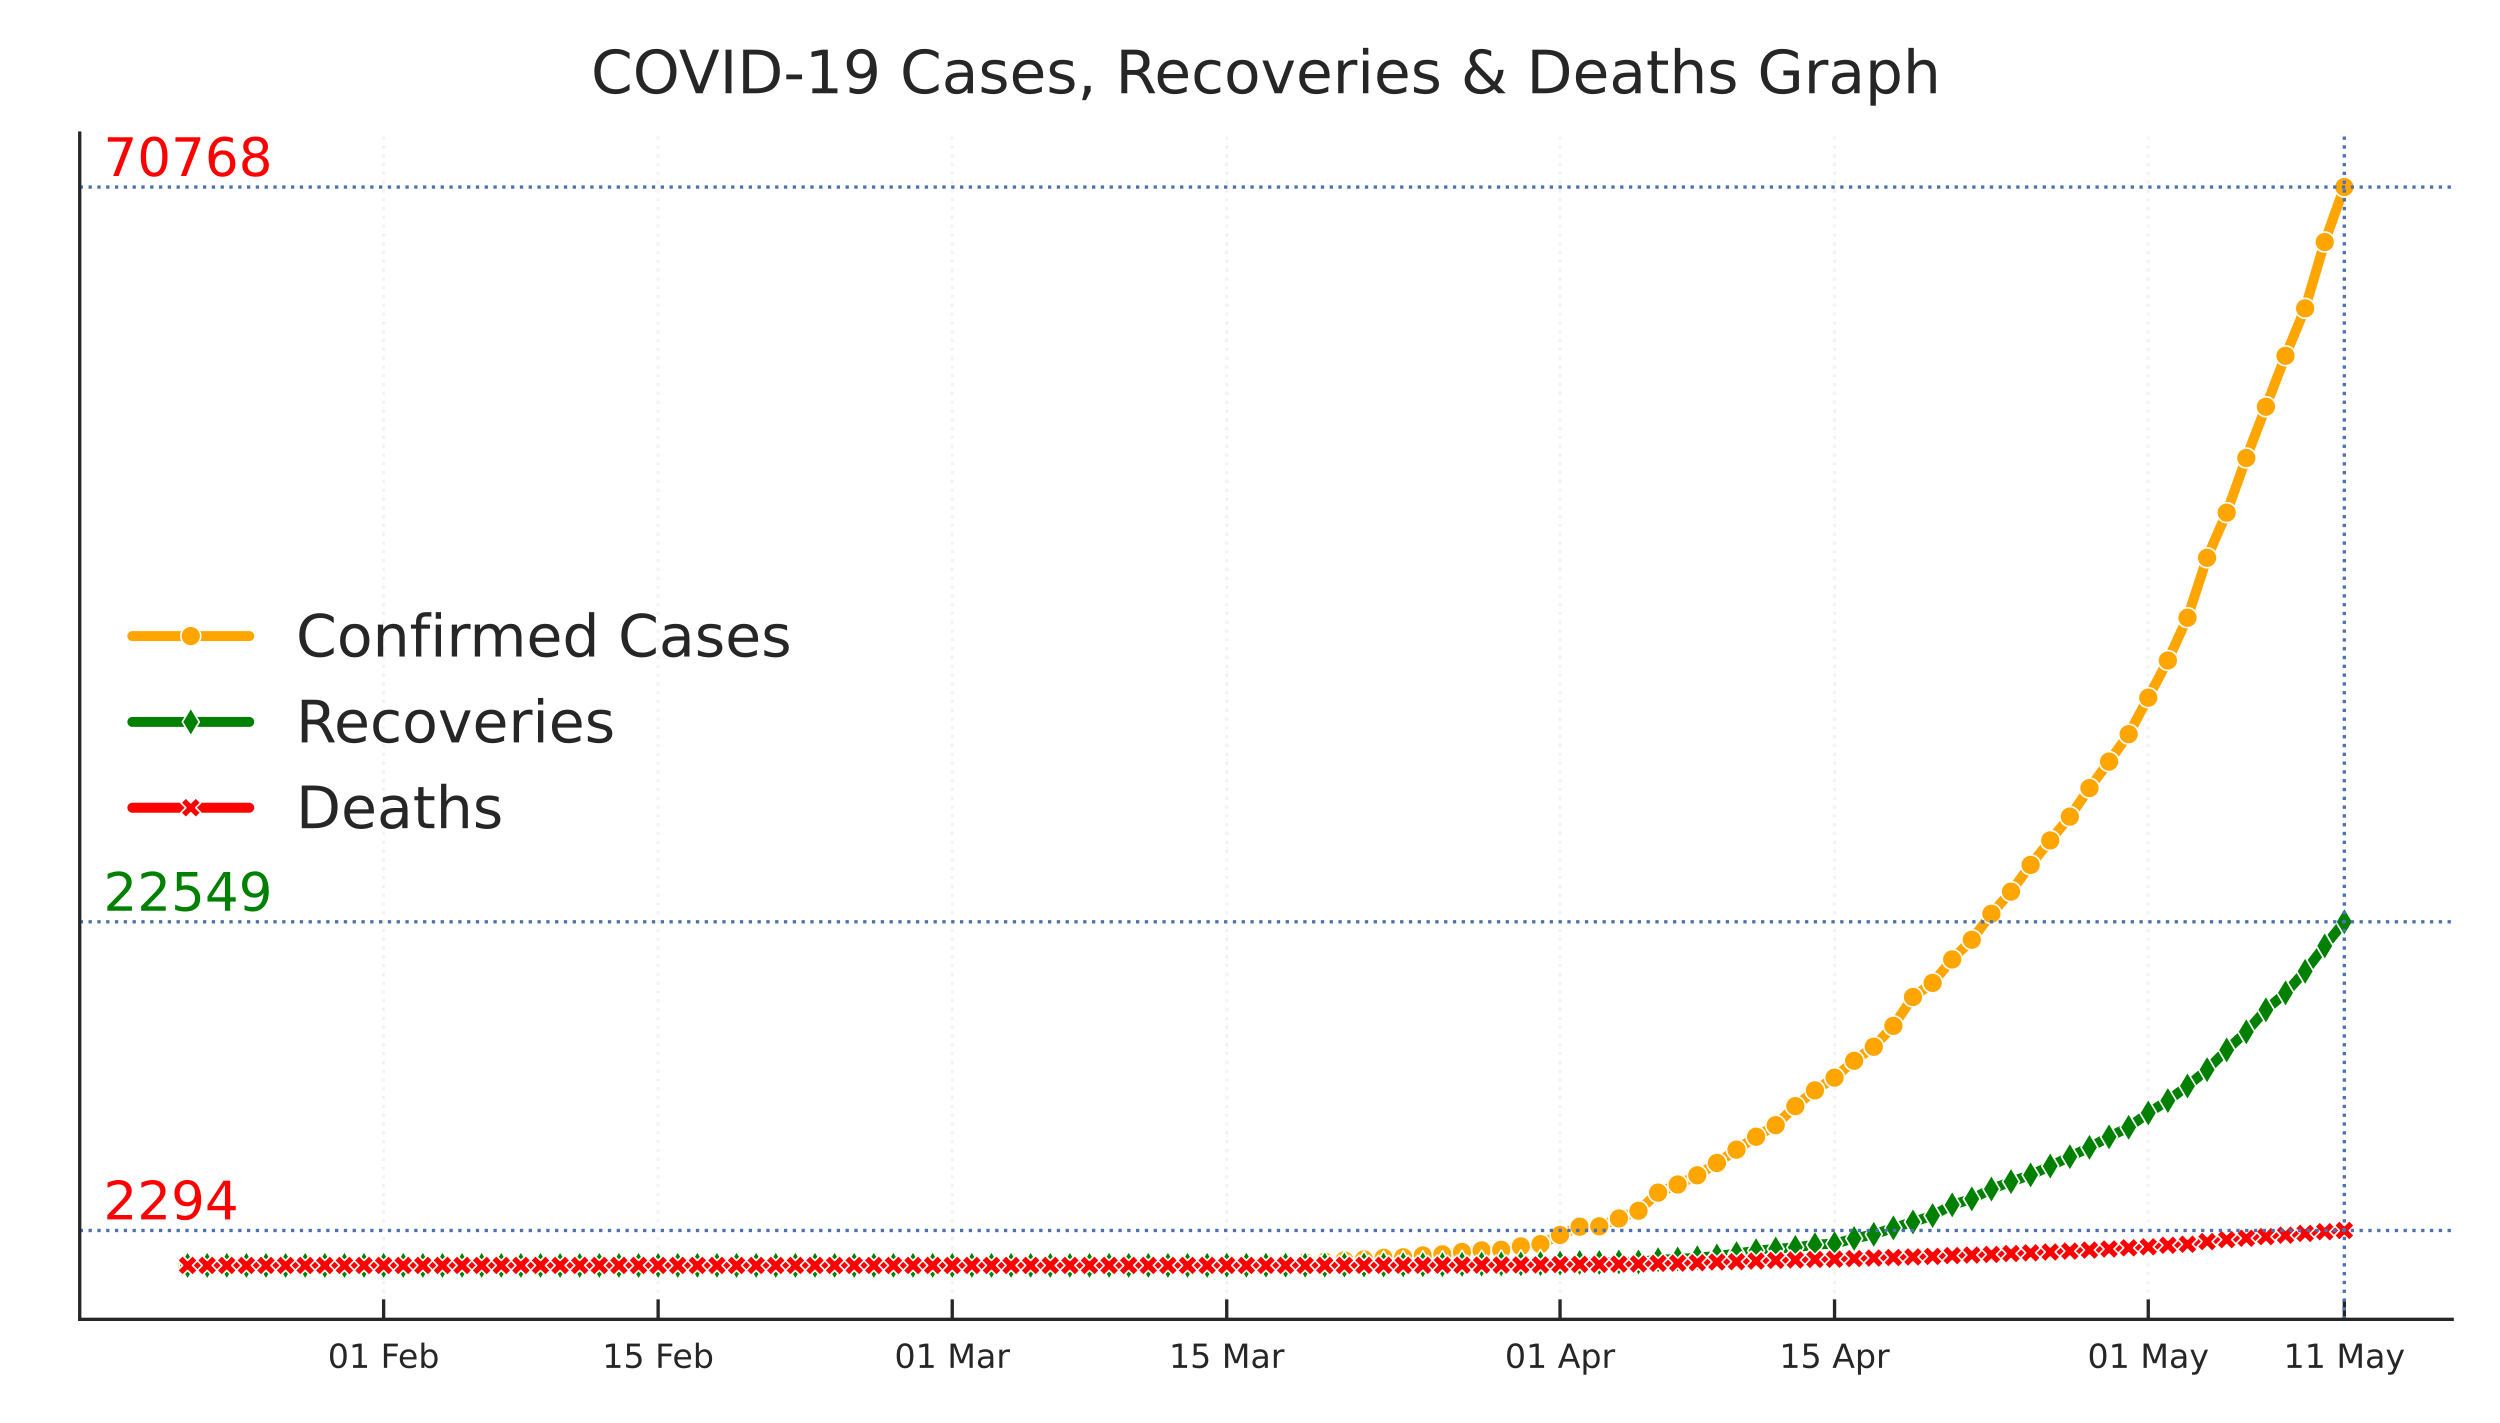 <?xml version="1.0" encoding="utf-8" standalone="no"?>
<!DOCTYPE svg PUBLIC "-//W3C//DTD SVG 1.1//EN"
  "http://www.w3.org/Graphics/SVG/1.1/DTD/svg11.dtd">
<!-- Created with matplotlib (https://matplotlib.org/) -->
<svg height="214.138pt" version="1.1" viewBox="0 0 376.32 214.138" width="376.32pt" xmlns="http://www.w3.org/2000/svg" xmlns:xlink="http://www.w3.org/1999/xlink">
 <defs>
  <style type="text/css">
*{stroke-linecap:butt;stroke-linejoin:round;}
  </style>
 </defs>
 <g id="figure_1">
  <g id="patch_1">
   <path d="M 0 214.138 
L 376.32 214.138 
L 376.32 0 
L 0 0 
z
" style="fill:#ffffff;"/>
  </g>
  <g id="axes_1">
   <g id="patch_2">
    <path d="M 12 198.599 
L 369.12 198.599 
L 369.12 20.039 
L 12 20.039 
z
" style="fill:#ffffff;"/>
   </g>
   <g id="matplotlib.axis_1">
    <g id="xtick_1">
     <g id="line2d_1">
      <path clip-path="url(#p4362c6db6f)" d="M 57.747 198.599 
L 57.747 20.039 
" style="fill:none;stroke:#f3f3f3;stroke-dasharray:0.5,0.825;stroke-dashoffset:0;stroke-width:0.5;"/>
     </g>
     <g id="line2d_2">
      <defs>
       <path d="M 0 0 
L 0 -3 
" id="m0196eb7a17" style="stroke:#262626;stroke-width:0.5;"/>
      </defs>
      <g>
       <use style="fill:#262626;stroke:#262626;stroke-width:0.5;" x="57.747" xlink:href="#m0196eb7a17" y="198.599"/>
      </g>
     </g>
     <g id="text_1">
      <!-- 01 Feb -->
      <defs>
       <path d="M 31.781 66.406 
Q 24.172 66.406 20.328 58.906 
Q 16.5 51.422 16.5 36.375 
Q 16.5 21.391 20.328 13.891 
Q 24.172 6.391 31.781 6.391 
Q 39.453 6.391 43.281 13.891 
Q 47.125 21.391 47.125 36.375 
Q 47.125 51.422 43.281 58.906 
Q 39.453 66.406 31.781 66.406 
z
M 31.781 74.219 
Q 44.047 74.219 50.516 64.516 
Q 56.984 54.828 56.984 36.375 
Q 56.984 17.969 50.516 8.266 
Q 44.047 -1.422 31.781 -1.422 
Q 19.531 -1.422 13.062 8.266 
Q 6.594 17.969 6.594 36.375 
Q 6.594 54.828 13.062 64.516 
Q 19.531 74.219 31.781 74.219 
z
" id="DejaVuSans-48"/>
       <path d="M 12.406 8.297 
L 28.516 8.297 
L 28.516 63.922 
L 10.984 60.406 
L 10.984 69.391 
L 28.422 72.906 
L 38.281 72.906 
L 38.281 8.297 
L 54.391 8.297 
L 54.391 0 
L 12.406 0 
z
" id="DejaVuSans-49"/>
       <path id="DejaVuSans-32"/>
       <path d="M 9.812 72.906 
L 51.703 72.906 
L 51.703 64.594 
L 19.672 64.594 
L 19.672 43.109 
L 48.578 43.109 
L 48.578 34.812 
L 19.672 34.812 
L 19.672 0 
L 9.812 0 
z
" id="DejaVuSans-70"/>
       <path d="M 56.203 29.594 
L 56.203 25.203 
L 14.891 25.203 
Q 15.484 15.922 20.484 11.062 
Q 25.484 6.203 34.422 6.203 
Q 39.594 6.203 44.453 7.469 
Q 49.312 8.734 54.109 11.281 
L 54.109 2.781 
Q 49.266 0.734 44.188 -0.344 
Q 39.109 -1.422 33.891 -1.422 
Q 20.797 -1.422 13.156 6.188 
Q 5.516 13.812 5.516 26.812 
Q 5.516 40.234 12.766 48.109 
Q 20.016 56 32.328 56 
Q 43.359 56 49.781 48.891 
Q 56.203 41.797 56.203 29.594 
z
M 47.219 32.234 
Q 47.125 39.594 43.094 43.984 
Q 39.062 48.391 32.422 48.391 
Q 24.906 48.391 20.391 44.141 
Q 15.875 39.891 15.188 32.172 
z
" id="DejaVuSans-101"/>
       <path d="M 48.688 27.297 
Q 48.688 37.203 44.609 42.844 
Q 40.531 48.484 33.406 48.484 
Q 26.266 48.484 22.188 42.844 
Q 18.109 37.203 18.109 27.297 
Q 18.109 17.391 22.188 11.75 
Q 26.266 6.109 33.406 6.109 
Q 40.531 6.109 44.609 11.75 
Q 48.688 17.391 48.688 27.297 
z
M 18.109 46.391 
Q 20.953 51.266 25.266 53.625 
Q 29.594 56 35.594 56 
Q 45.562 56 51.781 48.094 
Q 58.016 40.188 58.016 27.297 
Q 58.016 14.406 51.781 6.484 
Q 45.562 -1.422 35.594 -1.422 
Q 29.594 -1.422 25.266 0.953 
Q 20.953 3.328 18.109 8.203 
L 18.109 0 
L 9.078 0 
L 9.078 75.984 
L 18.109 75.984 
z
" id="DejaVuSans-98"/>
      </defs>
      <g style="fill:#262626;" transform="translate(49.345 205.898)scale(0.05 -0.05)">
       <use xlink:href="#DejaVuSans-48"/>
       <use x="63.623" xlink:href="#DejaVuSans-49"/>
       <use x="127.246" xlink:href="#DejaVuSans-32"/>
       <use x="159.033" xlink:href="#DejaVuSans-70"/>
       <use x="211.053" xlink:href="#DejaVuSans-101"/>
       <use x="272.576" xlink:href="#DejaVuSans-98"/>
      </g>
     </g>
    </g>
    <g id="xtick_2">
     <g id="line2d_3">
      <path clip-path="url(#p4362c6db6f)" d="M 99.066 198.599 
L 99.066 20.039 
" style="fill:none;stroke:#f3f3f3;stroke-dasharray:0.5,0.825;stroke-dashoffset:0;stroke-width:0.5;"/>
     </g>
     <g id="line2d_4">
      <g>
       <use style="fill:#262626;stroke:#262626;stroke-width:0.5;" x="99.066" xlink:href="#m0196eb7a17" y="198.599"/>
      </g>
     </g>
     <g id="text_2">
      <!-- 15 Feb -->
      <defs>
       <path d="M 10.797 72.906 
L 49.516 72.906 
L 49.516 64.594 
L 19.828 64.594 
L 19.828 46.734 
Q 21.969 47.469 24.109 47.828 
Q 26.266 48.188 28.422 48.188 
Q 40.625 48.188 47.75 41.5 
Q 54.891 34.812 54.891 23.391 
Q 54.891 11.625 47.562 5.094 
Q 40.234 -1.422 26.906 -1.422 
Q 22.312 -1.422 17.547 -0.641 
Q 12.797 0.141 7.719 1.703 
L 7.719 11.625 
Q 12.109 9.234 16.797 8.062 
Q 21.484 6.891 26.703 6.891 
Q 35.156 6.891 40.078 11.328 
Q 45.016 15.766 45.016 23.391 
Q 45.016 31 40.078 35.438 
Q 35.156 39.891 26.703 39.891 
Q 22.75 39.891 18.812 39.016 
Q 14.891 38.141 10.797 36.281 
z
" id="DejaVuSans-53"/>
      </defs>
      <g style="fill:#262626;" transform="translate(90.665 205.898)scale(0.05 -0.05)">
       <use xlink:href="#DejaVuSans-49"/>
       <use x="63.623" xlink:href="#DejaVuSans-53"/>
       <use x="127.246" xlink:href="#DejaVuSans-32"/>
       <use x="159.033" xlink:href="#DejaVuSans-70"/>
       <use x="211.053" xlink:href="#DejaVuSans-101"/>
       <use x="272.576" xlink:href="#DejaVuSans-98"/>
      </g>
     </g>
    </g>
    <g id="xtick_3">
     <g id="line2d_5">
      <path clip-path="url(#p4362c6db6f)" d="M 143.338 198.599 
L 143.338 20.039 
" style="fill:none;stroke:#f3f3f3;stroke-dasharray:0.5,0.825;stroke-dashoffset:0;stroke-width:0.5;"/>
     </g>
     <g id="line2d_6">
      <g>
       <use style="fill:#262626;stroke:#262626;stroke-width:0.5;" x="143.338" xlink:href="#m0196eb7a17" y="198.599"/>
      </g>
     </g>
     <g id="text_3">
      <!-- 01 Mar -->
      <defs>
       <path d="M 9.812 72.906 
L 24.516 72.906 
L 43.109 23.297 
L 61.812 72.906 
L 76.516 72.906 
L 76.516 0 
L 66.891 0 
L 66.891 64.016 
L 48.094 14.016 
L 38.188 14.016 
L 19.391 64.016 
L 19.391 0 
L 9.812 0 
z
" id="DejaVuSans-77"/>
       <path d="M 34.281 27.484 
Q 23.391 27.484 19.188 25 
Q 14.984 22.516 14.984 16.5 
Q 14.984 11.719 18.141 8.906 
Q 21.297 6.109 26.703 6.109 
Q 34.188 6.109 38.703 11.406 
Q 43.219 16.703 43.219 25.484 
L 43.219 27.484 
z
M 52.203 31.203 
L 52.203 0 
L 43.219 0 
L 43.219 8.297 
Q 40.141 3.328 35.547 0.953 
Q 30.953 -1.422 24.312 -1.422 
Q 15.922 -1.422 10.953 3.297 
Q 6 8.016 6 15.922 
Q 6 25.141 12.172 29.828 
Q 18.359 34.516 30.609 34.516 
L 43.219 34.516 
L 43.219 35.406 
Q 43.219 41.609 39.141 45 
Q 35.062 48.391 27.688 48.391 
Q 23 48.391 18.547 47.266 
Q 14.109 46.141 10.016 43.891 
L 10.016 52.203 
Q 14.938 54.109 19.578 55.047 
Q 24.219 56 28.609 56 
Q 40.484 56 46.344 49.844 
Q 52.203 43.703 52.203 31.203 
z
" id="DejaVuSans-97"/>
       <path d="M 41.109 46.297 
Q 39.594 47.172 37.812 47.578 
Q 36.031 48 33.891 48 
Q 26.266 48 22.188 43.047 
Q 18.109 38.094 18.109 28.812 
L 18.109 0 
L 9.078 0 
L 9.078 54.688 
L 18.109 54.688 
L 18.109 46.188 
Q 20.953 51.172 25.484 53.578 
Q 30.031 56 36.531 56 
Q 37.453 56 38.578 55.875 
Q 39.703 55.766 41.062 55.516 
z
" id="DejaVuSans-114"/>
      </defs>
      <g style="fill:#262626;" transform="translate(134.645 205.898)scale(0.05 -0.05)">
       <use xlink:href="#DejaVuSans-48"/>
       <use x="63.623" xlink:href="#DejaVuSans-49"/>
       <use x="127.246" xlink:href="#DejaVuSans-32"/>
       <use x="159.033" xlink:href="#DejaVuSans-77"/>
       <use x="245.312" xlink:href="#DejaVuSans-97"/>
       <use x="306.592" xlink:href="#DejaVuSans-114"/>
      </g>
     </g>
    </g>
    <g id="xtick_4">
     <g id="line2d_7">
      <path clip-path="url(#p4362c6db6f)" d="M 184.657 198.599 
L 184.657 20.039 
" style="fill:none;stroke:#f3f3f3;stroke-dasharray:0.5,0.825;stroke-dashoffset:0;stroke-width:0.5;"/>
     </g>
     <g id="line2d_8">
      <g>
       <use style="fill:#262626;stroke:#262626;stroke-width:0.5;" x="184.657" xlink:href="#m0196eb7a17" y="198.599"/>
      </g>
     </g>
     <g id="text_4">
      <!-- 15 Mar -->
      <g style="fill:#262626;" transform="translate(175.965 205.898)scale(0.05 -0.05)">
       <use xlink:href="#DejaVuSans-49"/>
       <use x="63.623" xlink:href="#DejaVuSans-53"/>
       <use x="127.246" xlink:href="#DejaVuSans-32"/>
       <use x="159.033" xlink:href="#DejaVuSans-77"/>
       <use x="245.312" xlink:href="#DejaVuSans-97"/>
       <use x="306.592" xlink:href="#DejaVuSans-114"/>
      </g>
     </g>
    </g>
    <g id="xtick_5">
     <g id="line2d_9">
      <path clip-path="url(#p4362c6db6f)" d="M 234.831 198.599 
L 234.831 20.039 
" style="fill:none;stroke:#f3f3f3;stroke-dasharray:0.5,0.825;stroke-dashoffset:0;stroke-width:0.5;"/>
     </g>
     <g id="line2d_10">
      <g>
       <use style="fill:#262626;stroke:#262626;stroke-width:0.5;" x="234.831" xlink:href="#m0196eb7a17" y="198.599"/>
      </g>
     </g>
     <g id="text_5">
      <!-- 01 Apr -->
      <defs>
       <path d="M 34.188 63.188 
L 20.797 26.906 
L 47.609 26.906 
z
M 28.609 72.906 
L 39.797 72.906 
L 67.578 0 
L 57.328 0 
L 50.688 18.703 
L 17.828 18.703 
L 11.188 0 
L 0.781 0 
z
" id="DejaVuSans-65"/>
       <path d="M 18.109 8.203 
L 18.109 -20.797 
L 9.078 -20.797 
L 9.078 54.688 
L 18.109 54.688 
L 18.109 46.391 
Q 20.953 51.266 25.266 53.625 
Q 29.594 56 35.594 56 
Q 45.562 56 51.781 48.094 
Q 58.016 40.188 58.016 27.297 
Q 58.016 14.406 51.781 6.484 
Q 45.562 -1.422 35.594 -1.422 
Q 29.594 -1.422 25.266 0.953 
Q 20.953 3.328 18.109 8.203 
z
M 48.688 27.297 
Q 48.688 37.203 44.609 42.844 
Q 40.531 48.484 33.406 48.484 
Q 26.266 48.484 22.188 42.844 
Q 18.109 37.203 18.109 27.297 
Q 18.109 17.391 22.188 11.75 
Q 26.266 6.109 33.406 6.109 
Q 40.531 6.109 44.609 11.75 
Q 48.688 17.391 48.688 27.297 
z
" id="DejaVuSans-112"/>
      </defs>
      <g style="fill:#262626;" transform="translate(226.53 205.898)scale(0.05 -0.05)">
       <use xlink:href="#DejaVuSans-48"/>
       <use x="63.623" xlink:href="#DejaVuSans-49"/>
       <use x="127.246" xlink:href="#DejaVuSans-32"/>
       <use x="159.033" xlink:href="#DejaVuSans-65"/>
       <use x="227.441" xlink:href="#DejaVuSans-112"/>
       <use x="290.918" xlink:href="#DejaVuSans-114"/>
      </g>
     </g>
    </g>
    <g id="xtick_6">
     <g id="line2d_11">
      <path clip-path="url(#p4362c6db6f)" d="M 276.151 198.599 
L 276.151 20.039 
" style="fill:none;stroke:#f3f3f3;stroke-dasharray:0.5,0.825;stroke-dashoffset:0;stroke-width:0.5;"/>
     </g>
     <g id="line2d_12">
      <g>
       <use style="fill:#262626;stroke:#262626;stroke-width:0.5;" x="276.151" xlink:href="#m0196eb7a17" y="198.599"/>
      </g>
     </g>
     <g id="text_6">
      <!-- 15 Apr -->
      <g style="fill:#262626;" transform="translate(267.85 205.898)scale(0.05 -0.05)">
       <use xlink:href="#DejaVuSans-49"/>
       <use x="63.623" xlink:href="#DejaVuSans-53"/>
       <use x="127.246" xlink:href="#DejaVuSans-32"/>
       <use x="159.033" xlink:href="#DejaVuSans-65"/>
       <use x="227.441" xlink:href="#DejaVuSans-112"/>
       <use x="290.918" xlink:href="#DejaVuSans-114"/>
      </g>
     </g>
    </g>
    <g id="xtick_7">
     <g id="line2d_13">
      <path clip-path="url(#p4362c6db6f)" d="M 323.373 198.599 
L 323.373 20.039 
" style="fill:none;stroke:#f3f3f3;stroke-dasharray:0.5,0.825;stroke-dashoffset:0;stroke-width:0.5;"/>
     </g>
     <g id="line2d_14">
      <g>
       <use style="fill:#262626;stroke:#262626;stroke-width:0.5;" x="323.373" xlink:href="#m0196eb7a17" y="198.599"/>
      </g>
     </g>
     <g id="text_7">
      <!-- 01 May -->
      <defs>
       <path d="M 32.172 -5.078 
Q 28.375 -14.844 24.75 -17.812 
Q 21.141 -20.797 15.094 -20.797 
L 7.906 -20.797 
L 7.906 -13.281 
L 13.188 -13.281 
Q 16.891 -13.281 18.938 -11.516 
Q 21 -9.766 23.484 -3.219 
L 25.094 0.875 
L 2.984 54.688 
L 12.5 54.688 
L 29.594 11.922 
L 46.688 54.688 
L 56.203 54.688 
z
" id="DejaVuSans-121"/>
      </defs>
      <g style="fill:#262626;" transform="translate(314.229 205.898)scale(0.05 -0.05)">
       <use xlink:href="#DejaVuSans-48"/>
       <use x="63.623" xlink:href="#DejaVuSans-49"/>
       <use x="127.246" xlink:href="#DejaVuSans-32"/>
       <use x="159.033" xlink:href="#DejaVuSans-77"/>
       <use x="245.312" xlink:href="#DejaVuSans-97"/>
       <use x="306.592" xlink:href="#DejaVuSans-121"/>
      </g>
     </g>
    </g>
    <g id="xtick_8">
     <g id="line2d_15">
      <path clip-path="url(#p4362c6db6f)" d="M 352.887 198.599 
L 352.887 20.039 
" style="fill:none;stroke:#f3f3f3;stroke-dasharray:0.5,0.825;stroke-dashoffset:0;stroke-width:0.5;"/>
     </g>
     <g id="line2d_16">
      <g>
       <use style="fill:#262626;stroke:#262626;stroke-width:0.5;" x="352.887" xlink:href="#m0196eb7a17" y="198.599"/>
      </g>
     </g>
     <g id="text_8">
      <!-- 11 May -->
      <g style="fill:#262626;" transform="translate(343.743 205.898)scale(0.05 -0.05)">
       <use xlink:href="#DejaVuSans-49"/>
       <use x="63.623" xlink:href="#DejaVuSans-49"/>
       <use x="127.246" xlink:href="#DejaVuSans-32"/>
       <use x="159.033" xlink:href="#DejaVuSans-77"/>
       <use x="245.312" xlink:href="#DejaVuSans-97"/>
       <use x="306.592" xlink:href="#DejaVuSans-121"/>
      </g>
     </g>
    </g>
   </g>
   <g id="line2d_17">
    <path clip-path="url(#p4362c6db6f)" d="M 28.233 190.482 
L 31.184 190.482 
L 34.136 190.482 
L 37.087 190.482 
L 40.038 190.482 
L 42.99 190.482 
L 45.941 190.482 
L 48.893 190.482 
L 51.844 190.48 
L 54.795 190.48 
L 57.747 190.48 
L 60.698 190.478 
L 63.65 190.475 
L 66.601 190.475 
L 69.552 190.475 
L 72.504 190.475 
L 75.455 190.475 
L 78.407 190.475 
L 81.358 190.475 
L 84.309 190.475 
L 87.261 190.475 
L 90.212 190.475 
L 93.164 190.475 
L 96.115 190.475 
L 99.066 190.475 
L 102.018 190.475 
L 104.969 190.475 
L 107.921 190.475 
L 110.872 190.475 
L 113.823 190.475 
L 116.775 190.475 
L 119.726 190.475 
L 122.678 190.475 
L 125.629 190.475 
L 128.58 190.475 
L 131.532 190.475 
L 134.483 190.475 
L 137.435 190.475 
L 140.386 190.475 
L 143.338 190.475 
L 146.289 190.471 
L 149.24 190.471 
L 152.192 190.418 
L 155.143 190.413 
L 158.095 190.411 
L 161.046 190.404 
L 163.997 190.393 
L 166.949 190.384 
L 169.9 190.354 
L 172.852 190.34 
L 175.803 190.315 
L 178.754 190.294 
L 181.706 190.248 
L 184.657 190.223 
L 187.609 190.209 
L 190.56 190.157 
L 193.511 190.124 
L 196.463 190.037 
L 199.414 189.923 
L 202.366 189.725 
L 205.317 189.574 
L 208.268 189.338 
L 211.22 189.253 
L 214.171 188.975 
L 217.123 188.815 
L 220.074 188.448 
L 223.025 188.218 
L 225.977 188.133 
L 228.928 187.613 
L 231.88 187.278 
L 234.831 185.899 
L 237.782 184.649 
L 240.734 184.594 
L 243.685 183.413 
L 246.637 182.252 
L 249.588 179.522 
L 252.54 178.3 
L 255.491 176.912 
L 258.442 175.056 
L 261.394 173.054 
L 264.345 171.109 
L 267.297 169.368 
L 270.248 166.505 
L 273.199 164.133 
L 276.151 162.218 
L 279.102 159.677 
L 282.054 157.562 
L 285.005 154.419 
L 287.956 150.077 
L 290.908 147.958 
L 293.859 144.423 
L 296.811 141.464 
L 299.762 137.548 
L 302.713 134.215 
L 305.665 130.194 
L 308.616 126.508 
L 311.568 122.928 
L 314.519 118.631 
L 317.47 114.645 
L 320.422 110.514 
L 323.373 105.022 
L 326.325 99.421 
L 329.276 92.984 
L 332.227 83.965 
L 335.179 77.169 
L 338.13 68.941 
L 341.082 61.225 
L 344.033 53.554 
L 346.984 46.414 
L 349.936 36.429 
L 352.887 28.155 
" style="fill:none;stroke:#ffa500;stroke-linecap:round;stroke-width:1.5;"/>
    <defs>
     <path d="M 0 1.5 
C 0.398 1.5 0.779 1.342 1.061 1.061 
C 1.342 0.779 1.5 0.398 1.5 0 
C 1.5 -0.398 1.342 -0.779 1.061 -1.061 
C 0.779 -1.342 0.398 -1.5 0 -1.5 
C -0.398 -1.5 -0.779 -1.342 -1.061 -1.061 
C -1.342 -0.779 -1.5 -0.398 -1.5 0 
C -1.5 0.398 -1.342 0.779 -1.061 1.061 
C -0.779 1.342 -0.398 1.5 0 1.5 
z
" id="m9c44d77967" style="stroke:#ffffff;stroke-width:0.25;"/>
    </defs>
    <g clip-path="url(#p4362c6db6f)">
     <use style="fill:#ffa500;stroke:#ffffff;stroke-width:0.25;" x="28.233" xlink:href="#m9c44d77967" y="190.482"/>
     <use style="fill:#ffa500;stroke:#ffffff;stroke-width:0.25;" x="31.184" xlink:href="#m9c44d77967" y="190.482"/>
     <use style="fill:#ffa500;stroke:#ffffff;stroke-width:0.25;" x="34.136" xlink:href="#m9c44d77967" y="190.482"/>
     <use style="fill:#ffa500;stroke:#ffffff;stroke-width:0.25;" x="37.087" xlink:href="#m9c44d77967" y="190.482"/>
     <use style="fill:#ffa500;stroke:#ffffff;stroke-width:0.25;" x="40.038" xlink:href="#m9c44d77967" y="190.482"/>
     <use style="fill:#ffa500;stroke:#ffffff;stroke-width:0.25;" x="42.99" xlink:href="#m9c44d77967" y="190.482"/>
     <use style="fill:#ffa500;stroke:#ffffff;stroke-width:0.25;" x="45.941" xlink:href="#m9c44d77967" y="190.482"/>
     <use style="fill:#ffa500;stroke:#ffffff;stroke-width:0.25;" x="48.893" xlink:href="#m9c44d77967" y="190.482"/>
     <use style="fill:#ffa500;stroke:#ffffff;stroke-width:0.25;" x="51.844" xlink:href="#m9c44d77967" y="190.48"/>
     <use style="fill:#ffa500;stroke:#ffffff;stroke-width:0.25;" x="54.795" xlink:href="#m9c44d77967" y="190.48"/>
     <use style="fill:#ffa500;stroke:#ffffff;stroke-width:0.25;" x="57.747" xlink:href="#m9c44d77967" y="190.48"/>
     <use style="fill:#ffa500;stroke:#ffffff;stroke-width:0.25;" x="60.698" xlink:href="#m9c44d77967" y="190.478"/>
     <use style="fill:#ffa500;stroke:#ffffff;stroke-width:0.25;" x="63.65" xlink:href="#m9c44d77967" y="190.475"/>
     <use style="fill:#ffa500;stroke:#ffffff;stroke-width:0.25;" x="66.601" xlink:href="#m9c44d77967" y="190.475"/>
     <use style="fill:#ffa500;stroke:#ffffff;stroke-width:0.25;" x="69.552" xlink:href="#m9c44d77967" y="190.475"/>
     <use style="fill:#ffa500;stroke:#ffffff;stroke-width:0.25;" x="72.504" xlink:href="#m9c44d77967" y="190.475"/>
     <use style="fill:#ffa500;stroke:#ffffff;stroke-width:0.25;" x="75.455" xlink:href="#m9c44d77967" y="190.475"/>
     <use style="fill:#ffa500;stroke:#ffffff;stroke-width:0.25;" x="78.407" xlink:href="#m9c44d77967" y="190.475"/>
     <use style="fill:#ffa500;stroke:#ffffff;stroke-width:0.25;" x="81.358" xlink:href="#m9c44d77967" y="190.475"/>
     <use style="fill:#ffa500;stroke:#ffffff;stroke-width:0.25;" x="84.309" xlink:href="#m9c44d77967" y="190.475"/>
     <use style="fill:#ffa500;stroke:#ffffff;stroke-width:0.25;" x="87.261" xlink:href="#m9c44d77967" y="190.475"/>
     <use style="fill:#ffa500;stroke:#ffffff;stroke-width:0.25;" x="90.212" xlink:href="#m9c44d77967" y="190.475"/>
     <use style="fill:#ffa500;stroke:#ffffff;stroke-width:0.25;" x="93.164" xlink:href="#m9c44d77967" y="190.475"/>
     <use style="fill:#ffa500;stroke:#ffffff;stroke-width:0.25;" x="96.115" xlink:href="#m9c44d77967" y="190.475"/>
     <use style="fill:#ffa500;stroke:#ffffff;stroke-width:0.25;" x="99.066" xlink:href="#m9c44d77967" y="190.475"/>
     <use style="fill:#ffa500;stroke:#ffffff;stroke-width:0.25;" x="102.018" xlink:href="#m9c44d77967" y="190.475"/>
     <use style="fill:#ffa500;stroke:#ffffff;stroke-width:0.25;" x="104.969" xlink:href="#m9c44d77967" y="190.475"/>
     <use style="fill:#ffa500;stroke:#ffffff;stroke-width:0.25;" x="107.921" xlink:href="#m9c44d77967" y="190.475"/>
     <use style="fill:#ffa500;stroke:#ffffff;stroke-width:0.25;" x="110.872" xlink:href="#m9c44d77967" y="190.475"/>
     <use style="fill:#ffa500;stroke:#ffffff;stroke-width:0.25;" x="113.823" xlink:href="#m9c44d77967" y="190.475"/>
     <use style="fill:#ffa500;stroke:#ffffff;stroke-width:0.25;" x="116.775" xlink:href="#m9c44d77967" y="190.475"/>
     <use style="fill:#ffa500;stroke:#ffffff;stroke-width:0.25;" x="119.726" xlink:href="#m9c44d77967" y="190.475"/>
     <use style="fill:#ffa500;stroke:#ffffff;stroke-width:0.25;" x="122.678" xlink:href="#m9c44d77967" y="190.475"/>
     <use style="fill:#ffa500;stroke:#ffffff;stroke-width:0.25;" x="125.629" xlink:href="#m9c44d77967" y="190.475"/>
     <use style="fill:#ffa500;stroke:#ffffff;stroke-width:0.25;" x="128.58" xlink:href="#m9c44d77967" y="190.475"/>
     <use style="fill:#ffa500;stroke:#ffffff;stroke-width:0.25;" x="131.532" xlink:href="#m9c44d77967" y="190.475"/>
     <use style="fill:#ffa500;stroke:#ffffff;stroke-width:0.25;" x="134.483" xlink:href="#m9c44d77967" y="190.475"/>
     <use style="fill:#ffa500;stroke:#ffffff;stroke-width:0.25;" x="137.435" xlink:href="#m9c44d77967" y="190.475"/>
     <use style="fill:#ffa500;stroke:#ffffff;stroke-width:0.25;" x="140.386" xlink:href="#m9c44d77967" y="190.475"/>
     <use style="fill:#ffa500;stroke:#ffffff;stroke-width:0.25;" x="143.338" xlink:href="#m9c44d77967" y="190.475"/>
     <use style="fill:#ffa500;stroke:#ffffff;stroke-width:0.25;" x="146.289" xlink:href="#m9c44d77967" y="190.471"/>
     <use style="fill:#ffa500;stroke:#ffffff;stroke-width:0.25;" x="149.24" xlink:href="#m9c44d77967" y="190.471"/>
     <use style="fill:#ffa500;stroke:#ffffff;stroke-width:0.25;" x="152.192" xlink:href="#m9c44d77967" y="190.418"/>
     <use style="fill:#ffa500;stroke:#ffffff;stroke-width:0.25;" x="155.143" xlink:href="#m9c44d77967" y="190.413"/>
     <use style="fill:#ffa500;stroke:#ffffff;stroke-width:0.25;" x="158.095" xlink:href="#m9c44d77967" y="190.411"/>
     <use style="fill:#ffa500;stroke:#ffffff;stroke-width:0.25;" x="161.046" xlink:href="#m9c44d77967" y="190.404"/>
     <use style="fill:#ffa500;stroke:#ffffff;stroke-width:0.25;" x="163.997" xlink:href="#m9c44d77967" y="190.393"/>
     <use style="fill:#ffa500;stroke:#ffffff;stroke-width:0.25;" x="166.949" xlink:href="#m9c44d77967" y="190.384"/>
     <use style="fill:#ffa500;stroke:#ffffff;stroke-width:0.25;" x="169.9" xlink:href="#m9c44d77967" y="190.354"/>
     <use style="fill:#ffa500;stroke:#ffffff;stroke-width:0.25;" x="172.852" xlink:href="#m9c44d77967" y="190.34"/>
     <use style="fill:#ffa500;stroke:#ffffff;stroke-width:0.25;" x="175.803" xlink:href="#m9c44d77967" y="190.315"/>
     <use style="fill:#ffa500;stroke:#ffffff;stroke-width:0.25;" x="178.754" xlink:href="#m9c44d77967" y="190.294"/>
     <use style="fill:#ffa500;stroke:#ffffff;stroke-width:0.25;" x="181.706" xlink:href="#m9c44d77967" y="190.248"/>
     <use style="fill:#ffa500;stroke:#ffffff;stroke-width:0.25;" x="184.657" xlink:href="#m9c44d77967" y="190.223"/>
     <use style="fill:#ffa500;stroke:#ffffff;stroke-width:0.25;" x="187.609" xlink:href="#m9c44d77967" y="190.209"/>
     <use style="fill:#ffa500;stroke:#ffffff;stroke-width:0.25;" x="190.56" xlink:href="#m9c44d77967" y="190.157"/>
     <use style="fill:#ffa500;stroke:#ffffff;stroke-width:0.25;" x="193.511" xlink:href="#m9c44d77967" y="190.124"/>
     <use style="fill:#ffa500;stroke:#ffffff;stroke-width:0.25;" x="196.463" xlink:href="#m9c44d77967" y="190.037"/>
     <use style="fill:#ffa500;stroke:#ffffff;stroke-width:0.25;" x="199.414" xlink:href="#m9c44d77967" y="189.923"/>
     <use style="fill:#ffa500;stroke:#ffffff;stroke-width:0.25;" x="202.366" xlink:href="#m9c44d77967" y="189.725"/>
     <use style="fill:#ffa500;stroke:#ffffff;stroke-width:0.25;" x="205.317" xlink:href="#m9c44d77967" y="189.574"/>
     <use style="fill:#ffa500;stroke:#ffffff;stroke-width:0.25;" x="208.268" xlink:href="#m9c44d77967" y="189.338"/>
     <use style="fill:#ffa500;stroke:#ffffff;stroke-width:0.25;" x="211.22" xlink:href="#m9c44d77967" y="189.253"/>
     <use style="fill:#ffa500;stroke:#ffffff;stroke-width:0.25;" x="214.171" xlink:href="#m9c44d77967" y="188.975"/>
     <use style="fill:#ffa500;stroke:#ffffff;stroke-width:0.25;" x="217.123" xlink:href="#m9c44d77967" y="188.815"/>
     <use style="fill:#ffa500;stroke:#ffffff;stroke-width:0.25;" x="220.074" xlink:href="#m9c44d77967" y="188.448"/>
     <use style="fill:#ffa500;stroke:#ffffff;stroke-width:0.25;" x="223.025" xlink:href="#m9c44d77967" y="188.218"/>
     <use style="fill:#ffa500;stroke:#ffffff;stroke-width:0.25;" x="225.977" xlink:href="#m9c44d77967" y="188.133"/>
     <use style="fill:#ffa500;stroke:#ffffff;stroke-width:0.25;" x="228.928" xlink:href="#m9c44d77967" y="187.613"/>
     <use style="fill:#ffa500;stroke:#ffffff;stroke-width:0.25;" x="231.88" xlink:href="#m9c44d77967" y="187.278"/>
     <use style="fill:#ffa500;stroke:#ffffff;stroke-width:0.25;" x="234.831" xlink:href="#m9c44d77967" y="185.899"/>
     <use style="fill:#ffa500;stroke:#ffffff;stroke-width:0.25;" x="237.782" xlink:href="#m9c44d77967" y="184.649"/>
     <use style="fill:#ffa500;stroke:#ffffff;stroke-width:0.25;" x="240.734" xlink:href="#m9c44d77967" y="184.594"/>
     <use style="fill:#ffa500;stroke:#ffffff;stroke-width:0.25;" x="243.685" xlink:href="#m9c44d77967" y="183.413"/>
     <use style="fill:#ffa500;stroke:#ffffff;stroke-width:0.25;" x="246.637" xlink:href="#m9c44d77967" y="182.252"/>
     <use style="fill:#ffa500;stroke:#ffffff;stroke-width:0.25;" x="249.588" xlink:href="#m9c44d77967" y="179.522"/>
     <use style="fill:#ffa500;stroke:#ffffff;stroke-width:0.25;" x="252.54" xlink:href="#m9c44d77967" y="178.3"/>
     <use style="fill:#ffa500;stroke:#ffffff;stroke-width:0.25;" x="255.491" xlink:href="#m9c44d77967" y="176.912"/>
     <use style="fill:#ffa500;stroke:#ffffff;stroke-width:0.25;" x="258.442" xlink:href="#m9c44d77967" y="175.056"/>
     <use style="fill:#ffa500;stroke:#ffffff;stroke-width:0.25;" x="261.394" xlink:href="#m9c44d77967" y="173.054"/>
     <use style="fill:#ffa500;stroke:#ffffff;stroke-width:0.25;" x="264.345" xlink:href="#m9c44d77967" y="171.109"/>
     <use style="fill:#ffa500;stroke:#ffffff;stroke-width:0.25;" x="267.297" xlink:href="#m9c44d77967" y="169.368"/>
     <use style="fill:#ffa500;stroke:#ffffff;stroke-width:0.25;" x="270.248" xlink:href="#m9c44d77967" y="166.505"/>
     <use style="fill:#ffa500;stroke:#ffffff;stroke-width:0.25;" x="273.199" xlink:href="#m9c44d77967" y="164.133"/>
     <use style="fill:#ffa500;stroke:#ffffff;stroke-width:0.25;" x="276.151" xlink:href="#m9c44d77967" y="162.218"/>
     <use style="fill:#ffa500;stroke:#ffffff;stroke-width:0.25;" x="279.102" xlink:href="#m9c44d77967" y="159.677"/>
     <use style="fill:#ffa500;stroke:#ffffff;stroke-width:0.25;" x="282.054" xlink:href="#m9c44d77967" y="157.562"/>
     <use style="fill:#ffa500;stroke:#ffffff;stroke-width:0.25;" x="285.005" xlink:href="#m9c44d77967" y="154.419"/>
     <use style="fill:#ffa500;stroke:#ffffff;stroke-width:0.25;" x="287.956" xlink:href="#m9c44d77967" y="150.077"/>
     <use style="fill:#ffa500;stroke:#ffffff;stroke-width:0.25;" x="290.908" xlink:href="#m9c44d77967" y="147.958"/>
     <use style="fill:#ffa500;stroke:#ffffff;stroke-width:0.25;" x="293.859" xlink:href="#m9c44d77967" y="144.423"/>
     <use style="fill:#ffa500;stroke:#ffffff;stroke-width:0.25;" x="296.811" xlink:href="#m9c44d77967" y="141.464"/>
     <use style="fill:#ffa500;stroke:#ffffff;stroke-width:0.25;" x="299.762" xlink:href="#m9c44d77967" y="137.548"/>
     <use style="fill:#ffa500;stroke:#ffffff;stroke-width:0.25;" x="302.713" xlink:href="#m9c44d77967" y="134.215"/>
     <use style="fill:#ffa500;stroke:#ffffff;stroke-width:0.25;" x="305.665" xlink:href="#m9c44d77967" y="130.194"/>
     <use style="fill:#ffa500;stroke:#ffffff;stroke-width:0.25;" x="308.616" xlink:href="#m9c44d77967" y="126.508"/>
     <use style="fill:#ffa500;stroke:#ffffff;stroke-width:0.25;" x="311.568" xlink:href="#m9c44d77967" y="122.928"/>
     <use style="fill:#ffa500;stroke:#ffffff;stroke-width:0.25;" x="314.519" xlink:href="#m9c44d77967" y="118.631"/>
     <use style="fill:#ffa500;stroke:#ffffff;stroke-width:0.25;" x="317.47" xlink:href="#m9c44d77967" y="114.645"/>
     <use style="fill:#ffa500;stroke:#ffffff;stroke-width:0.25;" x="320.422" xlink:href="#m9c44d77967" y="110.514"/>
     <use style="fill:#ffa500;stroke:#ffffff;stroke-width:0.25;" x="323.373" xlink:href="#m9c44d77967" y="105.022"/>
     <use style="fill:#ffa500;stroke:#ffffff;stroke-width:0.25;" x="326.325" xlink:href="#m9c44d77967" y="99.421"/>
     <use style="fill:#ffa500;stroke:#ffffff;stroke-width:0.25;" x="329.276" xlink:href="#m9c44d77967" y="92.984"/>
     <use style="fill:#ffa500;stroke:#ffffff;stroke-width:0.25;" x="332.227" xlink:href="#m9c44d77967" y="83.965"/>
     <use style="fill:#ffa500;stroke:#ffffff;stroke-width:0.25;" x="335.179" xlink:href="#m9c44d77967" y="77.169"/>
     <use style="fill:#ffa500;stroke:#ffffff;stroke-width:0.25;" x="338.13" xlink:href="#m9c44d77967" y="68.941"/>
     <use style="fill:#ffa500;stroke:#ffffff;stroke-width:0.25;" x="341.082" xlink:href="#m9c44d77967" y="61.225"/>
     <use style="fill:#ffa500;stroke:#ffffff;stroke-width:0.25;" x="344.033" xlink:href="#m9c44d77967" y="53.554"/>
     <use style="fill:#ffa500;stroke:#ffffff;stroke-width:0.25;" x="346.984" xlink:href="#m9c44d77967" y="46.414"/>
     <use style="fill:#ffa500;stroke:#ffffff;stroke-width:0.25;" x="349.936" xlink:href="#m9c44d77967" y="36.429"/>
     <use style="fill:#ffa500;stroke:#ffffff;stroke-width:0.25;" x="352.887" xlink:href="#m9c44d77967" y="28.155"/>
    </g>
   </g>
   <g id="line2d_18">
    <path clip-path="url(#p4362c6db6f)" d="M 28.233 190.482 
L 31.184 190.482 
L 34.136 190.482 
L 37.087 190.482 
L 40.038 190.482 
L 42.99 190.482 
L 45.941 190.482 
L 48.893 190.482 
L 51.844 190.482 
L 54.795 190.482 
L 57.747 190.482 
L 60.698 190.482 
L 63.65 190.482 
L 66.601 190.482 
L 69.552 190.482 
L 72.504 190.482 
L 75.455 190.482 
L 78.407 190.482 
L 81.358 190.482 
L 84.309 190.482 
L 87.261 190.482 
L 90.212 190.482 
L 93.164 190.482 
L 96.115 190.482 
L 99.066 190.482 
L 102.018 190.475 
L 104.969 190.475 
L 107.921 190.475 
L 110.872 190.475 
L 113.823 190.475 
L 116.775 190.475 
L 119.726 190.475 
L 122.678 190.475 
L 125.629 190.475 
L 128.58 190.475 
L 131.532 190.475 
L 134.483 190.475 
L 137.435 190.475 
L 140.386 190.475 
L 143.338 190.475 
L 146.289 190.475 
L 149.24 190.475 
L 152.192 190.475 
L 155.143 190.475 
L 158.095 190.475 
L 161.046 190.475 
L 163.997 190.475 
L 166.949 190.475 
L 169.9 190.473 
L 172.852 190.473 
L 175.803 190.473 
L 178.754 190.473 
L 181.706 190.473 
L 184.657 190.452 
L 187.609 190.452 
L 190.56 190.45 
L 193.511 190.45 
L 196.463 190.448 
L 199.414 190.436 
L 202.366 190.429 
L 205.317 190.42 
L 208.268 190.42 
L 211.22 190.39 
L 214.171 190.384 
L 217.123 190.379 
L 220.074 190.315 
L 223.025 190.29 
L 225.977 190.264 
L 228.928 190.248 
L 231.88 190.2 
L 234.831 190.143 
L 237.782 190.044 
L 240.734 190.042 
L 243.685 189.957 
L 246.637 189.957 
L 249.588 189.622 
L 252.54 189.517 
L 255.491 189.322 
L 258.442 189.06 
L 261.394 188.707 
L 264.345 188.26 
L 267.297 188.005 
L 270.248 187.773 
L 273.199 187.365 
L 276.151 187.198 
L 279.102 186.427 
L 282.054 185.801 
L 285.005 184.833 
L 287.956 183.936 
L 290.908 182.975 
L 293.859 181.364 
L 296.811 180.458 
L 299.762 178.986 
L 302.713 177.871 
L 305.665 176.859 
L 308.616 175.52 
L 311.568 174.111 
L 314.519 172.712 
L 317.47 171.129 
L 320.422 169.682 
L 323.373 167.528 
L 326.325 165.666 
L 329.276 163.473 
L 332.227 161.014 
L 335.179 158.043 
L 338.13 155.316 
L 341.082 152.002 
L 344.033 149.453 
L 346.984 146.21 
L 349.936 142.384 
L 352.887 138.759 
" style="fill:none;stroke:#008000;stroke-linecap:round;stroke-width:1.5;"/>
    <defs>
     <path d="M -0 2.121 
L 1.273 0 
L 0 -2.121 
L -1.273 -0 
z
" id="meab6aa2301" style="stroke:#ffffff;stroke-linejoin:miter;stroke-width:0.25;"/>
    </defs>
    <g clip-path="url(#p4362c6db6f)">
     <use style="fill:#008000;stroke:#ffffff;stroke-linejoin:miter;stroke-width:0.25;" x="28.233" xlink:href="#meab6aa2301" y="190.482"/>
     <use style="fill:#008000;stroke:#ffffff;stroke-linejoin:miter;stroke-width:0.25;" x="31.184" xlink:href="#meab6aa2301" y="190.482"/>
     <use style="fill:#008000;stroke:#ffffff;stroke-linejoin:miter;stroke-width:0.25;" x="34.136" xlink:href="#meab6aa2301" y="190.482"/>
     <use style="fill:#008000;stroke:#ffffff;stroke-linejoin:miter;stroke-width:0.25;" x="37.087" xlink:href="#meab6aa2301" y="190.482"/>
     <use style="fill:#008000;stroke:#ffffff;stroke-linejoin:miter;stroke-width:0.25;" x="40.038" xlink:href="#meab6aa2301" y="190.482"/>
     <use style="fill:#008000;stroke:#ffffff;stroke-linejoin:miter;stroke-width:0.25;" x="42.99" xlink:href="#meab6aa2301" y="190.482"/>
     <use style="fill:#008000;stroke:#ffffff;stroke-linejoin:miter;stroke-width:0.25;" x="45.941" xlink:href="#meab6aa2301" y="190.482"/>
     <use style="fill:#008000;stroke:#ffffff;stroke-linejoin:miter;stroke-width:0.25;" x="48.893" xlink:href="#meab6aa2301" y="190.482"/>
     <use style="fill:#008000;stroke:#ffffff;stroke-linejoin:miter;stroke-width:0.25;" x="51.844" xlink:href="#meab6aa2301" y="190.482"/>
     <use style="fill:#008000;stroke:#ffffff;stroke-linejoin:miter;stroke-width:0.25;" x="54.795" xlink:href="#meab6aa2301" y="190.482"/>
     <use style="fill:#008000;stroke:#ffffff;stroke-linejoin:miter;stroke-width:0.25;" x="57.747" xlink:href="#meab6aa2301" y="190.482"/>
     <use style="fill:#008000;stroke:#ffffff;stroke-linejoin:miter;stroke-width:0.25;" x="60.698" xlink:href="#meab6aa2301" y="190.482"/>
     <use style="fill:#008000;stroke:#ffffff;stroke-linejoin:miter;stroke-width:0.25;" x="63.65" xlink:href="#meab6aa2301" y="190.482"/>
     <use style="fill:#008000;stroke:#ffffff;stroke-linejoin:miter;stroke-width:0.25;" x="66.601" xlink:href="#meab6aa2301" y="190.482"/>
     <use style="fill:#008000;stroke:#ffffff;stroke-linejoin:miter;stroke-width:0.25;" x="69.552" xlink:href="#meab6aa2301" y="190.482"/>
     <use style="fill:#008000;stroke:#ffffff;stroke-linejoin:miter;stroke-width:0.25;" x="72.504" xlink:href="#meab6aa2301" y="190.482"/>
     <use style="fill:#008000;stroke:#ffffff;stroke-linejoin:miter;stroke-width:0.25;" x="75.455" xlink:href="#meab6aa2301" y="190.482"/>
     <use style="fill:#008000;stroke:#ffffff;stroke-linejoin:miter;stroke-width:0.25;" x="78.407" xlink:href="#meab6aa2301" y="190.482"/>
     <use style="fill:#008000;stroke:#ffffff;stroke-linejoin:miter;stroke-width:0.25;" x="81.358" xlink:href="#meab6aa2301" y="190.482"/>
     <use style="fill:#008000;stroke:#ffffff;stroke-linejoin:miter;stroke-width:0.25;" x="84.309" xlink:href="#meab6aa2301" y="190.482"/>
     <use style="fill:#008000;stroke:#ffffff;stroke-linejoin:miter;stroke-width:0.25;" x="87.261" xlink:href="#meab6aa2301" y="190.482"/>
     <use style="fill:#008000;stroke:#ffffff;stroke-linejoin:miter;stroke-width:0.25;" x="90.212" xlink:href="#meab6aa2301" y="190.482"/>
     <use style="fill:#008000;stroke:#ffffff;stroke-linejoin:miter;stroke-width:0.25;" x="93.164" xlink:href="#meab6aa2301" y="190.482"/>
     <use style="fill:#008000;stroke:#ffffff;stroke-linejoin:miter;stroke-width:0.25;" x="96.115" xlink:href="#meab6aa2301" y="190.482"/>
     <use style="fill:#008000;stroke:#ffffff;stroke-linejoin:miter;stroke-width:0.25;" x="99.066" xlink:href="#meab6aa2301" y="190.482"/>
     <use style="fill:#008000;stroke:#ffffff;stroke-linejoin:miter;stroke-width:0.25;" x="102.018" xlink:href="#meab6aa2301" y="190.475"/>
     <use style="fill:#008000;stroke:#ffffff;stroke-linejoin:miter;stroke-width:0.25;" x="104.969" xlink:href="#meab6aa2301" y="190.475"/>
     <use style="fill:#008000;stroke:#ffffff;stroke-linejoin:miter;stroke-width:0.25;" x="107.921" xlink:href="#meab6aa2301" y="190.475"/>
     <use style="fill:#008000;stroke:#ffffff;stroke-linejoin:miter;stroke-width:0.25;" x="110.872" xlink:href="#meab6aa2301" y="190.475"/>
     <use style="fill:#008000;stroke:#ffffff;stroke-linejoin:miter;stroke-width:0.25;" x="113.823" xlink:href="#meab6aa2301" y="190.475"/>
     <use style="fill:#008000;stroke:#ffffff;stroke-linejoin:miter;stroke-width:0.25;" x="116.775" xlink:href="#meab6aa2301" y="190.475"/>
     <use style="fill:#008000;stroke:#ffffff;stroke-linejoin:miter;stroke-width:0.25;" x="119.726" xlink:href="#meab6aa2301" y="190.475"/>
     <use style="fill:#008000;stroke:#ffffff;stroke-linejoin:miter;stroke-width:0.25;" x="122.678" xlink:href="#meab6aa2301" y="190.475"/>
     <use style="fill:#008000;stroke:#ffffff;stroke-linejoin:miter;stroke-width:0.25;" x="125.629" xlink:href="#meab6aa2301" y="190.475"/>
     <use style="fill:#008000;stroke:#ffffff;stroke-linejoin:miter;stroke-width:0.25;" x="128.58" xlink:href="#meab6aa2301" y="190.475"/>
     <use style="fill:#008000;stroke:#ffffff;stroke-linejoin:miter;stroke-width:0.25;" x="131.532" xlink:href="#meab6aa2301" y="190.475"/>
     <use style="fill:#008000;stroke:#ffffff;stroke-linejoin:miter;stroke-width:0.25;" x="134.483" xlink:href="#meab6aa2301" y="190.475"/>
     <use style="fill:#008000;stroke:#ffffff;stroke-linejoin:miter;stroke-width:0.25;" x="137.435" xlink:href="#meab6aa2301" y="190.475"/>
     <use style="fill:#008000;stroke:#ffffff;stroke-linejoin:miter;stroke-width:0.25;" x="140.386" xlink:href="#meab6aa2301" y="190.475"/>
     <use style="fill:#008000;stroke:#ffffff;stroke-linejoin:miter;stroke-width:0.25;" x="143.338" xlink:href="#meab6aa2301" y="190.475"/>
     <use style="fill:#008000;stroke:#ffffff;stroke-linejoin:miter;stroke-width:0.25;" x="146.289" xlink:href="#meab6aa2301" y="190.475"/>
     <use style="fill:#008000;stroke:#ffffff;stroke-linejoin:miter;stroke-width:0.25;" x="149.24" xlink:href="#meab6aa2301" y="190.475"/>
     <use style="fill:#008000;stroke:#ffffff;stroke-linejoin:miter;stroke-width:0.25;" x="152.192" xlink:href="#meab6aa2301" y="190.475"/>
     <use style="fill:#008000;stroke:#ffffff;stroke-linejoin:miter;stroke-width:0.25;" x="155.143" xlink:href="#meab6aa2301" y="190.475"/>
     <use style="fill:#008000;stroke:#ffffff;stroke-linejoin:miter;stroke-width:0.25;" x="158.095" xlink:href="#meab6aa2301" y="190.475"/>
     <use style="fill:#008000;stroke:#ffffff;stroke-linejoin:miter;stroke-width:0.25;" x="161.046" xlink:href="#meab6aa2301" y="190.475"/>
     <use style="fill:#008000;stroke:#ffffff;stroke-linejoin:miter;stroke-width:0.25;" x="163.997" xlink:href="#meab6aa2301" y="190.475"/>
     <use style="fill:#008000;stroke:#ffffff;stroke-linejoin:miter;stroke-width:0.25;" x="166.949" xlink:href="#meab6aa2301" y="190.475"/>
     <use style="fill:#008000;stroke:#ffffff;stroke-linejoin:miter;stroke-width:0.25;" x="169.9" xlink:href="#meab6aa2301" y="190.473"/>
     <use style="fill:#008000;stroke:#ffffff;stroke-linejoin:miter;stroke-width:0.25;" x="172.852" xlink:href="#meab6aa2301" y="190.473"/>
     <use style="fill:#008000;stroke:#ffffff;stroke-linejoin:miter;stroke-width:0.25;" x="175.803" xlink:href="#meab6aa2301" y="190.473"/>
     <use style="fill:#008000;stroke:#ffffff;stroke-linejoin:miter;stroke-width:0.25;" x="178.754" xlink:href="#meab6aa2301" y="190.473"/>
     <use style="fill:#008000;stroke:#ffffff;stroke-linejoin:miter;stroke-width:0.25;" x="181.706" xlink:href="#meab6aa2301" y="190.473"/>
     <use style="fill:#008000;stroke:#ffffff;stroke-linejoin:miter;stroke-width:0.25;" x="184.657" xlink:href="#meab6aa2301" y="190.452"/>
     <use style="fill:#008000;stroke:#ffffff;stroke-linejoin:miter;stroke-width:0.25;" x="187.609" xlink:href="#meab6aa2301" y="190.452"/>
     <use style="fill:#008000;stroke:#ffffff;stroke-linejoin:miter;stroke-width:0.25;" x="190.56" xlink:href="#meab6aa2301" y="190.45"/>
     <use style="fill:#008000;stroke:#ffffff;stroke-linejoin:miter;stroke-width:0.25;" x="193.511" xlink:href="#meab6aa2301" y="190.45"/>
     <use style="fill:#008000;stroke:#ffffff;stroke-linejoin:miter;stroke-width:0.25;" x="196.463" xlink:href="#meab6aa2301" y="190.448"/>
     <use style="fill:#008000;stroke:#ffffff;stroke-linejoin:miter;stroke-width:0.25;" x="199.414" xlink:href="#meab6aa2301" y="190.436"/>
     <use style="fill:#008000;stroke:#ffffff;stroke-linejoin:miter;stroke-width:0.25;" x="202.366" xlink:href="#meab6aa2301" y="190.429"/>
     <use style="fill:#008000;stroke:#ffffff;stroke-linejoin:miter;stroke-width:0.25;" x="205.317" xlink:href="#meab6aa2301" y="190.42"/>
     <use style="fill:#008000;stroke:#ffffff;stroke-linejoin:miter;stroke-width:0.25;" x="208.268" xlink:href="#meab6aa2301" y="190.42"/>
     <use style="fill:#008000;stroke:#ffffff;stroke-linejoin:miter;stroke-width:0.25;" x="211.22" xlink:href="#meab6aa2301" y="190.39"/>
     <use style="fill:#008000;stroke:#ffffff;stroke-linejoin:miter;stroke-width:0.25;" x="214.171" xlink:href="#meab6aa2301" y="190.384"/>
     <use style="fill:#008000;stroke:#ffffff;stroke-linejoin:miter;stroke-width:0.25;" x="217.123" xlink:href="#meab6aa2301" y="190.379"/>
     <use style="fill:#008000;stroke:#ffffff;stroke-linejoin:miter;stroke-width:0.25;" x="220.074" xlink:href="#meab6aa2301" y="190.315"/>
     <use style="fill:#008000;stroke:#ffffff;stroke-linejoin:miter;stroke-width:0.25;" x="223.025" xlink:href="#meab6aa2301" y="190.29"/>
     <use style="fill:#008000;stroke:#ffffff;stroke-linejoin:miter;stroke-width:0.25;" x="225.977" xlink:href="#meab6aa2301" y="190.264"/>
     <use style="fill:#008000;stroke:#ffffff;stroke-linejoin:miter;stroke-width:0.25;" x="228.928" xlink:href="#meab6aa2301" y="190.248"/>
     <use style="fill:#008000;stroke:#ffffff;stroke-linejoin:miter;stroke-width:0.25;" x="231.88" xlink:href="#meab6aa2301" y="190.2"/>
     <use style="fill:#008000;stroke:#ffffff;stroke-linejoin:miter;stroke-width:0.25;" x="234.831" xlink:href="#meab6aa2301" y="190.143"/>
     <use style="fill:#008000;stroke:#ffffff;stroke-linejoin:miter;stroke-width:0.25;" x="237.782" xlink:href="#meab6aa2301" y="190.044"/>
     <use style="fill:#008000;stroke:#ffffff;stroke-linejoin:miter;stroke-width:0.25;" x="240.734" xlink:href="#meab6aa2301" y="190.042"/>
     <use style="fill:#008000;stroke:#ffffff;stroke-linejoin:miter;stroke-width:0.25;" x="243.685" xlink:href="#meab6aa2301" y="189.957"/>
     <use style="fill:#008000;stroke:#ffffff;stroke-linejoin:miter;stroke-width:0.25;" x="246.637" xlink:href="#meab6aa2301" y="189.957"/>
     <use style="fill:#008000;stroke:#ffffff;stroke-linejoin:miter;stroke-width:0.25;" x="249.588" xlink:href="#meab6aa2301" y="189.622"/>
     <use style="fill:#008000;stroke:#ffffff;stroke-linejoin:miter;stroke-width:0.25;" x="252.54" xlink:href="#meab6aa2301" y="189.517"/>
     <use style="fill:#008000;stroke:#ffffff;stroke-linejoin:miter;stroke-width:0.25;" x="255.491" xlink:href="#meab6aa2301" y="189.322"/>
     <use style="fill:#008000;stroke:#ffffff;stroke-linejoin:miter;stroke-width:0.25;" x="258.442" xlink:href="#meab6aa2301" y="189.06"/>
     <use style="fill:#008000;stroke:#ffffff;stroke-linejoin:miter;stroke-width:0.25;" x="261.394" xlink:href="#meab6aa2301" y="188.707"/>
     <use style="fill:#008000;stroke:#ffffff;stroke-linejoin:miter;stroke-width:0.25;" x="264.345" xlink:href="#meab6aa2301" y="188.26"/>
     <use style="fill:#008000;stroke:#ffffff;stroke-linejoin:miter;stroke-width:0.25;" x="267.297" xlink:href="#meab6aa2301" y="188.005"/>
     <use style="fill:#008000;stroke:#ffffff;stroke-linejoin:miter;stroke-width:0.25;" x="270.248" xlink:href="#meab6aa2301" y="187.773"/>
     <use style="fill:#008000;stroke:#ffffff;stroke-linejoin:miter;stroke-width:0.25;" x="273.199" xlink:href="#meab6aa2301" y="187.365"/>
     <use style="fill:#008000;stroke:#ffffff;stroke-linejoin:miter;stroke-width:0.25;" x="276.151" xlink:href="#meab6aa2301" y="187.198"/>
     <use style="fill:#008000;stroke:#ffffff;stroke-linejoin:miter;stroke-width:0.25;" x="279.102" xlink:href="#meab6aa2301" y="186.427"/>
     <use style="fill:#008000;stroke:#ffffff;stroke-linejoin:miter;stroke-width:0.25;" x="282.054" xlink:href="#meab6aa2301" y="185.801"/>
     <use style="fill:#008000;stroke:#ffffff;stroke-linejoin:miter;stroke-width:0.25;" x="285.005" xlink:href="#meab6aa2301" y="184.833"/>
     <use style="fill:#008000;stroke:#ffffff;stroke-linejoin:miter;stroke-width:0.25;" x="287.956" xlink:href="#meab6aa2301" y="183.936"/>
     <use style="fill:#008000;stroke:#ffffff;stroke-linejoin:miter;stroke-width:0.25;" x="290.908" xlink:href="#meab6aa2301" y="182.975"/>
     <use style="fill:#008000;stroke:#ffffff;stroke-linejoin:miter;stroke-width:0.25;" x="293.859" xlink:href="#meab6aa2301" y="181.364"/>
     <use style="fill:#008000;stroke:#ffffff;stroke-linejoin:miter;stroke-width:0.25;" x="296.811" xlink:href="#meab6aa2301" y="180.458"/>
     <use style="fill:#008000;stroke:#ffffff;stroke-linejoin:miter;stroke-width:0.25;" x="299.762" xlink:href="#meab6aa2301" y="178.986"/>
     <use style="fill:#008000;stroke:#ffffff;stroke-linejoin:miter;stroke-width:0.25;" x="302.713" xlink:href="#meab6aa2301" y="177.871"/>
     <use style="fill:#008000;stroke:#ffffff;stroke-linejoin:miter;stroke-width:0.25;" x="305.665" xlink:href="#meab6aa2301" y="176.859"/>
     <use style="fill:#008000;stroke:#ffffff;stroke-linejoin:miter;stroke-width:0.25;" x="308.616" xlink:href="#meab6aa2301" y="175.52"/>
     <use style="fill:#008000;stroke:#ffffff;stroke-linejoin:miter;stroke-width:0.25;" x="311.568" xlink:href="#meab6aa2301" y="174.111"/>
     <use style="fill:#008000;stroke:#ffffff;stroke-linejoin:miter;stroke-width:0.25;" x="314.519" xlink:href="#meab6aa2301" y="172.712"/>
     <use style="fill:#008000;stroke:#ffffff;stroke-linejoin:miter;stroke-width:0.25;" x="317.47" xlink:href="#meab6aa2301" y="171.129"/>
     <use style="fill:#008000;stroke:#ffffff;stroke-linejoin:miter;stroke-width:0.25;" x="320.422" xlink:href="#meab6aa2301" y="169.682"/>
     <use style="fill:#008000;stroke:#ffffff;stroke-linejoin:miter;stroke-width:0.25;" x="323.373" xlink:href="#meab6aa2301" y="167.528"/>
     <use style="fill:#008000;stroke:#ffffff;stroke-linejoin:miter;stroke-width:0.25;" x="326.325" xlink:href="#meab6aa2301" y="165.666"/>
     <use style="fill:#008000;stroke:#ffffff;stroke-linejoin:miter;stroke-width:0.25;" x="329.276" xlink:href="#meab6aa2301" y="163.473"/>
     <use style="fill:#008000;stroke:#ffffff;stroke-linejoin:miter;stroke-width:0.25;" x="332.227" xlink:href="#meab6aa2301" y="161.014"/>
     <use style="fill:#008000;stroke:#ffffff;stroke-linejoin:miter;stroke-width:0.25;" x="335.179" xlink:href="#meab6aa2301" y="158.043"/>
     <use style="fill:#008000;stroke:#ffffff;stroke-linejoin:miter;stroke-width:0.25;" x="338.13" xlink:href="#meab6aa2301" y="155.316"/>
     <use style="fill:#008000;stroke:#ffffff;stroke-linejoin:miter;stroke-width:0.25;" x="341.082" xlink:href="#meab6aa2301" y="152.002"/>
     <use style="fill:#008000;stroke:#ffffff;stroke-linejoin:miter;stroke-width:0.25;" x="344.033" xlink:href="#meab6aa2301" y="149.453"/>
     <use style="fill:#008000;stroke:#ffffff;stroke-linejoin:miter;stroke-width:0.25;" x="346.984" xlink:href="#meab6aa2301" y="146.21"/>
     <use style="fill:#008000;stroke:#ffffff;stroke-linejoin:miter;stroke-width:0.25;" x="349.936" xlink:href="#meab6aa2301" y="142.384"/>
     <use style="fill:#008000;stroke:#ffffff;stroke-linejoin:miter;stroke-width:0.25;" x="352.887" xlink:href="#meab6aa2301" y="138.759"/>
    </g>
   </g>
   <g id="line2d_19">
    <path clip-path="url(#p4362c6db6f)" d="M 28.233 190.482 
L 31.184 190.482 
L 34.136 190.482 
L 37.087 190.482 
L 40.038 190.482 
L 42.99 190.482 
L 45.941 190.482 
L 48.893 190.482 
L 51.844 190.482 
L 54.795 190.482 
L 57.747 190.482 
L 60.698 190.482 
L 63.65 190.482 
L 66.601 190.482 
L 69.552 190.482 
L 72.504 190.482 
L 75.455 190.482 
L 78.407 190.482 
L 81.358 190.482 
L 84.309 190.482 
L 87.261 190.482 
L 90.212 190.482 
L 93.164 190.482 
L 96.115 190.482 
L 99.066 190.482 
L 102.018 190.482 
L 104.969 190.482 
L 107.921 190.482 
L 110.872 190.482 
L 113.823 190.482 
L 116.775 190.482 
L 119.726 190.482 
L 122.678 190.482 
L 125.629 190.482 
L 128.58 190.482 
L 131.532 190.482 
L 134.483 190.482 
L 137.435 190.482 
L 140.386 190.482 
L 143.338 190.482 
L 146.289 190.482 
L 149.24 190.482 
L 152.192 190.482 
L 155.143 190.482 
L 158.095 190.482 
L 161.046 190.482 
L 163.997 190.482 
L 166.949 190.482 
L 169.9 190.482 
L 172.852 190.48 
L 175.803 190.48 
L 178.754 190.478 
L 181.706 190.478 
L 184.657 190.478 
L 187.609 190.478 
L 190.56 190.475 
L 193.511 190.475 
L 196.463 190.473 
L 199.414 190.471 
L 202.366 190.473 
L 205.317 190.466 
L 208.268 190.459 
L 211.22 190.459 
L 214.171 190.455 
L 217.123 190.436 
L 220.074 190.436 
L 223.025 190.427 
L 225.977 190.42 
L 228.928 190.409 
L 231.88 190.402 
L 234.831 190.349 
L 237.782 190.317 
L 240.734 190.317 
L 243.685 190.285 
L 246.637 190.255 
L 249.588 190.17 
L 252.54 190.138 
L 255.491 190.074 
L 258.442 189.964 
L 261.394 189.918 
L 264.345 189.822 
L 267.297 189.723 
L 270.248 189.661 
L 273.199 189.581 
L 276.151 189.553 
L 279.102 189.455 
L 282.054 189.367 
L 285.005 189.287 
L 287.956 189.2 
L 290.908 189.124 
L 293.859 189.003 
L 296.811 188.92 
L 299.762 188.828 
L 302.713 188.693 
L 305.665 188.59 
L 308.616 188.461 
L 311.568 188.328 
L 314.519 188.17 
L 317.47 188.007 
L 320.422 187.835 
L 323.373 187.677 
L 326.325 187.448 
L 329.276 187.292 
L 332.227 186.89 
L 335.179 186.599 
L 338.13 186.388 
L 341.082 186.149 
L 344.033 185.929 
L 346.984 185.663 
L 349.936 185.408 
L 352.887 185.22 
" style="fill:none;stroke:#ff0000;stroke-linecap:round;stroke-width:1.5;"/>
    <defs>
     <path d="M -0.75 1.5 
L 0 0.75 
L 0.75 1.5 
L 1.5 0.75 
L 0.75 0 
L 1.5 -0.75 
L 0.75 -1.5 
L 0 -0.75 
L -0.75 -1.5 
L -1.5 -0.75 
L -0.75 0 
L -1.5 0.75 
z
" id="m16b95faeb0" style="stroke:#ffffff;stroke-linejoin:miter;stroke-width:0.25;"/>
    </defs>
    <g clip-path="url(#p4362c6db6f)">
     <use style="fill:#ff0000;stroke:#ffffff;stroke-linejoin:miter;stroke-width:0.25;" x="28.233" xlink:href="#m16b95faeb0" y="190.482"/>
     <use style="fill:#ff0000;stroke:#ffffff;stroke-linejoin:miter;stroke-width:0.25;" x="31.184" xlink:href="#m16b95faeb0" y="190.482"/>
     <use style="fill:#ff0000;stroke:#ffffff;stroke-linejoin:miter;stroke-width:0.25;" x="34.136" xlink:href="#m16b95faeb0" y="190.482"/>
     <use style="fill:#ff0000;stroke:#ffffff;stroke-linejoin:miter;stroke-width:0.25;" x="37.087" xlink:href="#m16b95faeb0" y="190.482"/>
     <use style="fill:#ff0000;stroke:#ffffff;stroke-linejoin:miter;stroke-width:0.25;" x="40.038" xlink:href="#m16b95faeb0" y="190.482"/>
     <use style="fill:#ff0000;stroke:#ffffff;stroke-linejoin:miter;stroke-width:0.25;" x="42.99" xlink:href="#m16b95faeb0" y="190.482"/>
     <use style="fill:#ff0000;stroke:#ffffff;stroke-linejoin:miter;stroke-width:0.25;" x="45.941" xlink:href="#m16b95faeb0" y="190.482"/>
     <use style="fill:#ff0000;stroke:#ffffff;stroke-linejoin:miter;stroke-width:0.25;" x="48.893" xlink:href="#m16b95faeb0" y="190.482"/>
     <use style="fill:#ff0000;stroke:#ffffff;stroke-linejoin:miter;stroke-width:0.25;" x="51.844" xlink:href="#m16b95faeb0" y="190.482"/>
     <use style="fill:#ff0000;stroke:#ffffff;stroke-linejoin:miter;stroke-width:0.25;" x="54.795" xlink:href="#m16b95faeb0" y="190.482"/>
     <use style="fill:#ff0000;stroke:#ffffff;stroke-linejoin:miter;stroke-width:0.25;" x="57.747" xlink:href="#m16b95faeb0" y="190.482"/>
     <use style="fill:#ff0000;stroke:#ffffff;stroke-linejoin:miter;stroke-width:0.25;" x="60.698" xlink:href="#m16b95faeb0" y="190.482"/>
     <use style="fill:#ff0000;stroke:#ffffff;stroke-linejoin:miter;stroke-width:0.25;" x="63.65" xlink:href="#m16b95faeb0" y="190.482"/>
     <use style="fill:#ff0000;stroke:#ffffff;stroke-linejoin:miter;stroke-width:0.25;" x="66.601" xlink:href="#m16b95faeb0" y="190.482"/>
     <use style="fill:#ff0000;stroke:#ffffff;stroke-linejoin:miter;stroke-width:0.25;" x="69.552" xlink:href="#m16b95faeb0" y="190.482"/>
     <use style="fill:#ff0000;stroke:#ffffff;stroke-linejoin:miter;stroke-width:0.25;" x="72.504" xlink:href="#m16b95faeb0" y="190.482"/>
     <use style="fill:#ff0000;stroke:#ffffff;stroke-linejoin:miter;stroke-width:0.25;" x="75.455" xlink:href="#m16b95faeb0" y="190.482"/>
     <use style="fill:#ff0000;stroke:#ffffff;stroke-linejoin:miter;stroke-width:0.25;" x="78.407" xlink:href="#m16b95faeb0" y="190.482"/>
     <use style="fill:#ff0000;stroke:#ffffff;stroke-linejoin:miter;stroke-width:0.25;" x="81.358" xlink:href="#m16b95faeb0" y="190.482"/>
     <use style="fill:#ff0000;stroke:#ffffff;stroke-linejoin:miter;stroke-width:0.25;" x="84.309" xlink:href="#m16b95faeb0" y="190.482"/>
     <use style="fill:#ff0000;stroke:#ffffff;stroke-linejoin:miter;stroke-width:0.25;" x="87.261" xlink:href="#m16b95faeb0" y="190.482"/>
     <use style="fill:#ff0000;stroke:#ffffff;stroke-linejoin:miter;stroke-width:0.25;" x="90.212" xlink:href="#m16b95faeb0" y="190.482"/>
     <use style="fill:#ff0000;stroke:#ffffff;stroke-linejoin:miter;stroke-width:0.25;" x="93.164" xlink:href="#m16b95faeb0" y="190.482"/>
     <use style="fill:#ff0000;stroke:#ffffff;stroke-linejoin:miter;stroke-width:0.25;" x="96.115" xlink:href="#m16b95faeb0" y="190.482"/>
     <use style="fill:#ff0000;stroke:#ffffff;stroke-linejoin:miter;stroke-width:0.25;" x="99.066" xlink:href="#m16b95faeb0" y="190.482"/>
     <use style="fill:#ff0000;stroke:#ffffff;stroke-linejoin:miter;stroke-width:0.25;" x="102.018" xlink:href="#m16b95faeb0" y="190.482"/>
     <use style="fill:#ff0000;stroke:#ffffff;stroke-linejoin:miter;stroke-width:0.25;" x="104.969" xlink:href="#m16b95faeb0" y="190.482"/>
     <use style="fill:#ff0000;stroke:#ffffff;stroke-linejoin:miter;stroke-width:0.25;" x="107.921" xlink:href="#m16b95faeb0" y="190.482"/>
     <use style="fill:#ff0000;stroke:#ffffff;stroke-linejoin:miter;stroke-width:0.25;" x="110.872" xlink:href="#m16b95faeb0" y="190.482"/>
     <use style="fill:#ff0000;stroke:#ffffff;stroke-linejoin:miter;stroke-width:0.25;" x="113.823" xlink:href="#m16b95faeb0" y="190.482"/>
     <use style="fill:#ff0000;stroke:#ffffff;stroke-linejoin:miter;stroke-width:0.25;" x="116.775" xlink:href="#m16b95faeb0" y="190.482"/>
     <use style="fill:#ff0000;stroke:#ffffff;stroke-linejoin:miter;stroke-width:0.25;" x="119.726" xlink:href="#m16b95faeb0" y="190.482"/>
     <use style="fill:#ff0000;stroke:#ffffff;stroke-linejoin:miter;stroke-width:0.25;" x="122.678" xlink:href="#m16b95faeb0" y="190.482"/>
     <use style="fill:#ff0000;stroke:#ffffff;stroke-linejoin:miter;stroke-width:0.25;" x="125.629" xlink:href="#m16b95faeb0" y="190.482"/>
     <use style="fill:#ff0000;stroke:#ffffff;stroke-linejoin:miter;stroke-width:0.25;" x="128.58" xlink:href="#m16b95faeb0" y="190.482"/>
     <use style="fill:#ff0000;stroke:#ffffff;stroke-linejoin:miter;stroke-width:0.25;" x="131.532" xlink:href="#m16b95faeb0" y="190.482"/>
     <use style="fill:#ff0000;stroke:#ffffff;stroke-linejoin:miter;stroke-width:0.25;" x="134.483" xlink:href="#m16b95faeb0" y="190.482"/>
     <use style="fill:#ff0000;stroke:#ffffff;stroke-linejoin:miter;stroke-width:0.25;" x="137.435" xlink:href="#m16b95faeb0" y="190.482"/>
     <use style="fill:#ff0000;stroke:#ffffff;stroke-linejoin:miter;stroke-width:0.25;" x="140.386" xlink:href="#m16b95faeb0" y="190.482"/>
     <use style="fill:#ff0000;stroke:#ffffff;stroke-linejoin:miter;stroke-width:0.25;" x="143.338" xlink:href="#m16b95faeb0" y="190.482"/>
     <use style="fill:#ff0000;stroke:#ffffff;stroke-linejoin:miter;stroke-width:0.25;" x="146.289" xlink:href="#m16b95faeb0" y="190.482"/>
     <use style="fill:#ff0000;stroke:#ffffff;stroke-linejoin:miter;stroke-width:0.25;" x="149.24" xlink:href="#m16b95faeb0" y="190.482"/>
     <use style="fill:#ff0000;stroke:#ffffff;stroke-linejoin:miter;stroke-width:0.25;" x="152.192" xlink:href="#m16b95faeb0" y="190.482"/>
     <use style="fill:#ff0000;stroke:#ffffff;stroke-linejoin:miter;stroke-width:0.25;" x="155.143" xlink:href="#m16b95faeb0" y="190.482"/>
     <use style="fill:#ff0000;stroke:#ffffff;stroke-linejoin:miter;stroke-width:0.25;" x="158.095" xlink:href="#m16b95faeb0" y="190.482"/>
     <use style="fill:#ff0000;stroke:#ffffff;stroke-linejoin:miter;stroke-width:0.25;" x="161.046" xlink:href="#m16b95faeb0" y="190.482"/>
     <use style="fill:#ff0000;stroke:#ffffff;stroke-linejoin:miter;stroke-width:0.25;" x="163.997" xlink:href="#m16b95faeb0" y="190.482"/>
     <use style="fill:#ff0000;stroke:#ffffff;stroke-linejoin:miter;stroke-width:0.25;" x="166.949" xlink:href="#m16b95faeb0" y="190.482"/>
     <use style="fill:#ff0000;stroke:#ffffff;stroke-linejoin:miter;stroke-width:0.25;" x="169.9" xlink:href="#m16b95faeb0" y="190.482"/>
     <use style="fill:#ff0000;stroke:#ffffff;stroke-linejoin:miter;stroke-width:0.25;" x="172.852" xlink:href="#m16b95faeb0" y="190.48"/>
     <use style="fill:#ff0000;stroke:#ffffff;stroke-linejoin:miter;stroke-width:0.25;" x="175.803" xlink:href="#m16b95faeb0" y="190.48"/>
     <use style="fill:#ff0000;stroke:#ffffff;stroke-linejoin:miter;stroke-width:0.25;" x="178.754" xlink:href="#m16b95faeb0" y="190.478"/>
     <use style="fill:#ff0000;stroke:#ffffff;stroke-linejoin:miter;stroke-width:0.25;" x="181.706" xlink:href="#m16b95faeb0" y="190.478"/>
     <use style="fill:#ff0000;stroke:#ffffff;stroke-linejoin:miter;stroke-width:0.25;" x="184.657" xlink:href="#m16b95faeb0" y="190.478"/>
     <use style="fill:#ff0000;stroke:#ffffff;stroke-linejoin:miter;stroke-width:0.25;" x="187.609" xlink:href="#m16b95faeb0" y="190.478"/>
     <use style="fill:#ff0000;stroke:#ffffff;stroke-linejoin:miter;stroke-width:0.25;" x="190.56" xlink:href="#m16b95faeb0" y="190.475"/>
     <use style="fill:#ff0000;stroke:#ffffff;stroke-linejoin:miter;stroke-width:0.25;" x="193.511" xlink:href="#m16b95faeb0" y="190.475"/>
     <use style="fill:#ff0000;stroke:#ffffff;stroke-linejoin:miter;stroke-width:0.25;" x="196.463" xlink:href="#m16b95faeb0" y="190.473"/>
     <use style="fill:#ff0000;stroke:#ffffff;stroke-linejoin:miter;stroke-width:0.25;" x="199.414" xlink:href="#m16b95faeb0" y="190.471"/>
     <use style="fill:#ff0000;stroke:#ffffff;stroke-linejoin:miter;stroke-width:0.25;" x="202.366" xlink:href="#m16b95faeb0" y="190.473"/>
     <use style="fill:#ff0000;stroke:#ffffff;stroke-linejoin:miter;stroke-width:0.25;" x="205.317" xlink:href="#m16b95faeb0" y="190.466"/>
     <use style="fill:#ff0000;stroke:#ffffff;stroke-linejoin:miter;stroke-width:0.25;" x="208.268" xlink:href="#m16b95faeb0" y="190.459"/>
     <use style="fill:#ff0000;stroke:#ffffff;stroke-linejoin:miter;stroke-width:0.25;" x="211.22" xlink:href="#m16b95faeb0" y="190.459"/>
     <use style="fill:#ff0000;stroke:#ffffff;stroke-linejoin:miter;stroke-width:0.25;" x="214.171" xlink:href="#m16b95faeb0" y="190.455"/>
     <use style="fill:#ff0000;stroke:#ffffff;stroke-linejoin:miter;stroke-width:0.25;" x="217.123" xlink:href="#m16b95faeb0" y="190.436"/>
     <use style="fill:#ff0000;stroke:#ffffff;stroke-linejoin:miter;stroke-width:0.25;" x="220.074" xlink:href="#m16b95faeb0" y="190.436"/>
     <use style="fill:#ff0000;stroke:#ffffff;stroke-linejoin:miter;stroke-width:0.25;" x="223.025" xlink:href="#m16b95faeb0" y="190.427"/>
     <use style="fill:#ff0000;stroke:#ffffff;stroke-linejoin:miter;stroke-width:0.25;" x="225.977" xlink:href="#m16b95faeb0" y="190.42"/>
     <use style="fill:#ff0000;stroke:#ffffff;stroke-linejoin:miter;stroke-width:0.25;" x="228.928" xlink:href="#m16b95faeb0" y="190.409"/>
     <use style="fill:#ff0000;stroke:#ffffff;stroke-linejoin:miter;stroke-width:0.25;" x="231.88" xlink:href="#m16b95faeb0" y="190.402"/>
     <use style="fill:#ff0000;stroke:#ffffff;stroke-linejoin:miter;stroke-width:0.25;" x="234.831" xlink:href="#m16b95faeb0" y="190.349"/>
     <use style="fill:#ff0000;stroke:#ffffff;stroke-linejoin:miter;stroke-width:0.25;" x="237.782" xlink:href="#m16b95faeb0" y="190.317"/>
     <use style="fill:#ff0000;stroke:#ffffff;stroke-linejoin:miter;stroke-width:0.25;" x="240.734" xlink:href="#m16b95faeb0" y="190.317"/>
     <use style="fill:#ff0000;stroke:#ffffff;stroke-linejoin:miter;stroke-width:0.25;" x="243.685" xlink:href="#m16b95faeb0" y="190.285"/>
     <use style="fill:#ff0000;stroke:#ffffff;stroke-linejoin:miter;stroke-width:0.25;" x="246.637" xlink:href="#m16b95faeb0" y="190.255"/>
     <use style="fill:#ff0000;stroke:#ffffff;stroke-linejoin:miter;stroke-width:0.25;" x="249.588" xlink:href="#m16b95faeb0" y="190.17"/>
     <use style="fill:#ff0000;stroke:#ffffff;stroke-linejoin:miter;stroke-width:0.25;" x="252.54" xlink:href="#m16b95faeb0" y="190.138"/>
     <use style="fill:#ff0000;stroke:#ffffff;stroke-linejoin:miter;stroke-width:0.25;" x="255.491" xlink:href="#m16b95faeb0" y="190.074"/>
     <use style="fill:#ff0000;stroke:#ffffff;stroke-linejoin:miter;stroke-width:0.25;" x="258.442" xlink:href="#m16b95faeb0" y="189.964"/>
     <use style="fill:#ff0000;stroke:#ffffff;stroke-linejoin:miter;stroke-width:0.25;" x="261.394" xlink:href="#m16b95faeb0" y="189.918"/>
     <use style="fill:#ff0000;stroke:#ffffff;stroke-linejoin:miter;stroke-width:0.25;" x="264.345" xlink:href="#m16b95faeb0" y="189.822"/>
     <use style="fill:#ff0000;stroke:#ffffff;stroke-linejoin:miter;stroke-width:0.25;" x="267.297" xlink:href="#m16b95faeb0" y="189.723"/>
     <use style="fill:#ff0000;stroke:#ffffff;stroke-linejoin:miter;stroke-width:0.25;" x="270.248" xlink:href="#m16b95faeb0" y="189.661"/>
     <use style="fill:#ff0000;stroke:#ffffff;stroke-linejoin:miter;stroke-width:0.25;" x="273.199" xlink:href="#m16b95faeb0" y="189.581"/>
     <use style="fill:#ff0000;stroke:#ffffff;stroke-linejoin:miter;stroke-width:0.25;" x="276.151" xlink:href="#m16b95faeb0" y="189.553"/>
     <use style="fill:#ff0000;stroke:#ffffff;stroke-linejoin:miter;stroke-width:0.25;" x="279.102" xlink:href="#m16b95faeb0" y="189.455"/>
     <use style="fill:#ff0000;stroke:#ffffff;stroke-linejoin:miter;stroke-width:0.25;" x="282.054" xlink:href="#m16b95faeb0" y="189.367"/>
     <use style="fill:#ff0000;stroke:#ffffff;stroke-linejoin:miter;stroke-width:0.25;" x="285.005" xlink:href="#m16b95faeb0" y="189.287"/>
     <use style="fill:#ff0000;stroke:#ffffff;stroke-linejoin:miter;stroke-width:0.25;" x="287.956" xlink:href="#m16b95faeb0" y="189.2"/>
     <use style="fill:#ff0000;stroke:#ffffff;stroke-linejoin:miter;stroke-width:0.25;" x="290.908" xlink:href="#m16b95faeb0" y="189.124"/>
     <use style="fill:#ff0000;stroke:#ffffff;stroke-linejoin:miter;stroke-width:0.25;" x="293.859" xlink:href="#m16b95faeb0" y="189.003"/>
     <use style="fill:#ff0000;stroke:#ffffff;stroke-linejoin:miter;stroke-width:0.25;" x="296.811" xlink:href="#m16b95faeb0" y="188.92"/>
     <use style="fill:#ff0000;stroke:#ffffff;stroke-linejoin:miter;stroke-width:0.25;" x="299.762" xlink:href="#m16b95faeb0" y="188.828"/>
     <use style="fill:#ff0000;stroke:#ffffff;stroke-linejoin:miter;stroke-width:0.25;" x="302.713" xlink:href="#m16b95faeb0" y="188.693"/>
     <use style="fill:#ff0000;stroke:#ffffff;stroke-linejoin:miter;stroke-width:0.25;" x="305.665" xlink:href="#m16b95faeb0" y="188.59"/>
     <use style="fill:#ff0000;stroke:#ffffff;stroke-linejoin:miter;stroke-width:0.25;" x="308.616" xlink:href="#m16b95faeb0" y="188.461"/>
     <use style="fill:#ff0000;stroke:#ffffff;stroke-linejoin:miter;stroke-width:0.25;" x="311.568" xlink:href="#m16b95faeb0" y="188.328"/>
     <use style="fill:#ff0000;stroke:#ffffff;stroke-linejoin:miter;stroke-width:0.25;" x="314.519" xlink:href="#m16b95faeb0" y="188.17"/>
     <use style="fill:#ff0000;stroke:#ffffff;stroke-linejoin:miter;stroke-width:0.25;" x="317.47" xlink:href="#m16b95faeb0" y="188.007"/>
     <use style="fill:#ff0000;stroke:#ffffff;stroke-linejoin:miter;stroke-width:0.25;" x="320.422" xlink:href="#m16b95faeb0" y="187.835"/>
     <use style="fill:#ff0000;stroke:#ffffff;stroke-linejoin:miter;stroke-width:0.25;" x="323.373" xlink:href="#m16b95faeb0" y="187.677"/>
     <use style="fill:#ff0000;stroke:#ffffff;stroke-linejoin:miter;stroke-width:0.25;" x="326.325" xlink:href="#m16b95faeb0" y="187.448"/>
     <use style="fill:#ff0000;stroke:#ffffff;stroke-linejoin:miter;stroke-width:0.25;" x="329.276" xlink:href="#m16b95faeb0" y="187.292"/>
     <use style="fill:#ff0000;stroke:#ffffff;stroke-linejoin:miter;stroke-width:0.25;" x="332.227" xlink:href="#m16b95faeb0" y="186.89"/>
     <use style="fill:#ff0000;stroke:#ffffff;stroke-linejoin:miter;stroke-width:0.25;" x="335.179" xlink:href="#m16b95faeb0" y="186.599"/>
     <use style="fill:#ff0000;stroke:#ffffff;stroke-linejoin:miter;stroke-width:0.25;" x="338.13" xlink:href="#m16b95faeb0" y="186.388"/>
     <use style="fill:#ff0000;stroke:#ffffff;stroke-linejoin:miter;stroke-width:0.25;" x="341.082" xlink:href="#m16b95faeb0" y="186.149"/>
     <use style="fill:#ff0000;stroke:#ffffff;stroke-linejoin:miter;stroke-width:0.25;" x="344.033" xlink:href="#m16b95faeb0" y="185.929"/>
     <use style="fill:#ff0000;stroke:#ffffff;stroke-linejoin:miter;stroke-width:0.25;" x="346.984" xlink:href="#m16b95faeb0" y="185.663"/>
     <use style="fill:#ff0000;stroke:#ffffff;stroke-linejoin:miter;stroke-width:0.25;" x="349.936" xlink:href="#m16b95faeb0" y="185.408"/>
     <use style="fill:#ff0000;stroke:#ffffff;stroke-linejoin:miter;stroke-width:0.25;" x="352.887" xlink:href="#m16b95faeb0" y="185.22"/>
    </g>
   </g>
   <g id="line2d_20"/>
   <g id="line2d_21"/>
   <g id="line2d_22"/>
   <g id="line2d_23"/>
   <g id="line2d_24">
    <path clip-path="url(#p4362c6db6f)" d="M 12 28.155 
L 369.12 28.155 
" style="fill:none;stroke:#4c72b0;stroke-dasharray:0.5,0.825;stroke-dashoffset:0;stroke-width:0.5;"/>
   </g>
   <g id="line2d_25">
    <path clip-path="url(#p4362c6db6f)" d="M 12 185.22 
L 369.12 185.22 
" style="fill:none;stroke:#4c72b0;stroke-dasharray:0.5,0.825;stroke-dashoffset:0;stroke-width:0.5;"/>
   </g>
   <g id="line2d_26">
    <path clip-path="url(#p4362c6db6f)" d="M 12 138.759 
L 369.12 138.759 
" style="fill:none;stroke:#4c72b0;stroke-dasharray:0.5,0.825;stroke-dashoffset:0;stroke-width:0.5;"/>
   </g>
   <g id="line2d_27">
    <path clip-path="url(#p4362c6db6f)" d="M 352.887 198.599 
L 352.887 20.039 
" style="fill:none;stroke:#4c72b0;stroke-dasharray:0.5,0.825;stroke-dashoffset:0;stroke-width:0.5;"/>
   </g>
   <g id="patch_3">
    <path d="M 12 198.599 
L 12 20.039 
" style="fill:none;stroke:#262626;stroke-linecap:square;stroke-linejoin:miter;stroke-width:0.5;"/>
   </g>
   <g id="patch_4">
    <path d="M 12 198.599 
L 369.12 198.599 
" style="fill:none;stroke:#262626;stroke-linecap:square;stroke-linejoin:miter;stroke-width:0.5;"/>
   </g>
   <g id="text_9">
    <!-- 70768 -->
    <defs>
     <path d="M 8.203 72.906 
L 55.078 72.906 
L 55.078 68.703 
L 28.609 0 
L 18.312 0 
L 43.219 64.594 
L 8.203 64.594 
z
" id="DejaVuSans-55"/>
     <path d="M 33.016 40.375 
Q 26.375 40.375 22.484 35.828 
Q 18.609 31.297 18.609 23.391 
Q 18.609 15.531 22.484 10.953 
Q 26.375 6.391 33.016 6.391 
Q 39.656 6.391 43.531 10.953 
Q 47.406 15.531 47.406 23.391 
Q 47.406 31.297 43.531 35.828 
Q 39.656 40.375 33.016 40.375 
z
M 52.594 71.297 
L 52.594 62.312 
Q 48.875 64.062 45.094 64.984 
Q 41.312 65.922 37.594 65.922 
Q 27.828 65.922 22.672 59.328 
Q 17.531 52.734 16.797 39.406 
Q 19.672 43.656 24.016 45.922 
Q 28.375 48.188 33.594 48.188 
Q 44.578 48.188 50.953 41.516 
Q 57.328 34.859 57.328 23.391 
Q 57.328 12.156 50.688 5.359 
Q 44.047 -1.422 33.016 -1.422 
Q 20.359 -1.422 13.672 8.266 
Q 6.984 17.969 6.984 36.375 
Q 6.984 53.656 15.188 63.938 
Q 23.391 74.219 37.203 74.219 
Q 40.922 74.219 44.703 73.484 
Q 48.484 72.75 52.594 71.297 
z
" id="DejaVuSans-54"/>
     <path d="M 31.781 34.625 
Q 24.75 34.625 20.719 30.859 
Q 16.703 27.094 16.703 20.516 
Q 16.703 13.922 20.719 10.156 
Q 24.75 6.391 31.781 6.391 
Q 38.812 6.391 42.859 10.172 
Q 46.922 13.969 46.922 20.516 
Q 46.922 27.094 42.891 30.859 
Q 38.875 34.625 31.781 34.625 
z
M 21.922 38.812 
Q 15.578 40.375 12.031 44.719 
Q 8.5 49.078 8.5 55.328 
Q 8.5 64.062 14.719 69.141 
Q 20.953 74.219 31.781 74.219 
Q 42.672 74.219 48.875 69.141 
Q 55.078 64.062 55.078 55.328 
Q 55.078 49.078 51.531 44.719 
Q 48 40.375 41.703 38.812 
Q 48.828 37.156 52.797 32.312 
Q 56.781 27.484 56.781 20.516 
Q 56.781 9.906 50.312 4.234 
Q 43.844 -1.422 31.781 -1.422 
Q 19.734 -1.422 13.25 4.234 
Q 6.781 9.906 6.781 20.516 
Q 6.781 27.484 10.781 32.312 
Q 14.797 37.156 21.922 38.812 
z
M 18.312 54.391 
Q 18.312 48.734 21.844 45.562 
Q 25.391 42.391 31.781 42.391 
Q 38.141 42.391 41.719 45.562 
Q 45.312 48.734 45.312 54.391 
Q 45.312 60.062 41.719 63.234 
Q 38.141 66.406 31.781 66.406 
Q 25.391 66.406 21.844 63.234 
Q 18.312 60.062 18.312 54.391 
z
" id="DejaVuSans-56"/>
    </defs>
    <g style="fill:#ff0000;" transform="translate(15.571 26.491)scale(0.08 -0.08)">
     <use xlink:href="#DejaVuSans-55"/>
     <use x="63.623" xlink:href="#DejaVuSans-48"/>
     <use x="127.246" xlink:href="#DejaVuSans-55"/>
     <use x="190.869" xlink:href="#DejaVuSans-54"/>
     <use x="254.492" xlink:href="#DejaVuSans-56"/>
    </g>
   </g>
   <g id="text_10">
    <!-- 2294 -->
    <defs>
     <path d="M 19.188 8.297 
L 53.609 8.297 
L 53.609 0 
L 7.328 0 
L 7.328 8.297 
Q 12.938 14.109 22.625 23.891 
Q 32.328 33.688 34.812 36.531 
Q 39.547 41.844 41.422 45.531 
Q 43.312 49.219 43.312 52.781 
Q 43.312 58.594 39.234 62.25 
Q 35.156 65.922 28.609 65.922 
Q 23.969 65.922 18.812 64.312 
Q 13.672 62.703 7.812 59.422 
L 7.812 69.391 
Q 13.766 71.781 18.938 73 
Q 24.125 74.219 28.422 74.219 
Q 39.75 74.219 46.484 68.547 
Q 53.219 62.891 53.219 53.422 
Q 53.219 48.922 51.531 44.891 
Q 49.859 40.875 45.406 35.406 
Q 44.188 33.984 37.641 27.219 
Q 31.109 20.453 19.188 8.297 
z
" id="DejaVuSans-50"/>
     <path d="M 10.984 1.516 
L 10.984 10.5 
Q 14.703 8.734 18.5 7.812 
Q 22.312 6.891 25.984 6.891 
Q 35.75 6.891 40.891 13.453 
Q 46.047 20.016 46.781 33.406 
Q 43.953 29.203 39.594 26.953 
Q 35.25 24.703 29.984 24.703 
Q 19.047 24.703 12.672 31.312 
Q 6.297 37.938 6.297 49.422 
Q 6.297 60.641 12.938 67.422 
Q 19.578 74.219 30.609 74.219 
Q 43.266 74.219 49.922 64.516 
Q 56.594 54.828 56.594 36.375 
Q 56.594 19.141 48.406 8.859 
Q 40.234 -1.422 26.422 -1.422 
Q 22.703 -1.422 18.891 -0.688 
Q 15.094 0.047 10.984 1.516 
z
M 30.609 32.422 
Q 37.25 32.422 41.125 36.953 
Q 45.016 41.5 45.016 49.422 
Q 45.016 57.281 41.125 61.844 
Q 37.25 66.406 30.609 66.406 
Q 23.969 66.406 20.094 61.844 
Q 16.219 57.281 16.219 49.422 
Q 16.219 41.5 20.094 36.953 
Q 23.969 32.422 30.609 32.422 
z
" id="DejaVuSans-57"/>
     <path d="M 37.797 64.312 
L 12.891 25.391 
L 37.797 25.391 
z
M 35.203 72.906 
L 47.609 72.906 
L 47.609 25.391 
L 58.016 25.391 
L 58.016 17.188 
L 47.609 17.188 
L 47.609 0 
L 37.797 0 
L 37.797 17.188 
L 4.891 17.188 
L 4.891 26.703 
z
" id="DejaVuSans-52"/>
    </defs>
    <g style="fill:#ff0000;" transform="translate(15.571 183.557)scale(0.08 -0.08)">
     <use xlink:href="#DejaVuSans-50"/>
     <use x="63.623" xlink:href="#DejaVuSans-50"/>
     <use x="127.246" xlink:href="#DejaVuSans-57"/>
     <use x="190.869" xlink:href="#DejaVuSans-52"/>
    </g>
   </g>
   <g id="text_11">
    <!-- 22549 -->
    <g style="fill:#008000;" transform="translate(15.571 137.096)scale(0.08 -0.08)">
     <use xlink:href="#DejaVuSans-50"/>
     <use x="63.623" xlink:href="#DejaVuSans-50"/>
     <use x="127.246" xlink:href="#DejaVuSans-53"/>
     <use x="190.869" xlink:href="#DejaVuSans-52"/>
     <use x="254.492" xlink:href="#DejaVuSans-57"/>
    </g>
   </g>
   <g id="text_12">
    <!-- COVID-19 Cases, Recoveries &amp; Deaths Graph -->
    <defs>
     <path d="M 64.406 67.281 
L 64.406 56.891 
Q 59.422 61.531 53.781 63.812 
Q 48.141 66.109 41.797 66.109 
Q 29.297 66.109 22.656 58.469 
Q 16.016 50.828 16.016 36.375 
Q 16.016 21.969 22.656 14.328 
Q 29.297 6.688 41.797 6.688 
Q 48.141 6.688 53.781 8.984 
Q 59.422 11.281 64.406 15.922 
L 64.406 5.609 
Q 59.234 2.094 53.438 0.328 
Q 47.656 -1.422 41.219 -1.422 
Q 24.656 -1.422 15.125 8.703 
Q 5.609 18.844 5.609 36.375 
Q 5.609 53.953 15.125 64.078 
Q 24.656 74.219 41.219 74.219 
Q 47.75 74.219 53.531 72.484 
Q 59.328 70.75 64.406 67.281 
z
" id="DejaVuSans-67"/>
     <path d="M 39.406 66.219 
Q 28.656 66.219 22.328 58.203 
Q 16.016 50.203 16.016 36.375 
Q 16.016 22.609 22.328 14.594 
Q 28.656 6.594 39.406 6.594 
Q 50.141 6.594 56.422 14.594 
Q 62.703 22.609 62.703 36.375 
Q 62.703 50.203 56.422 58.203 
Q 50.141 66.219 39.406 66.219 
z
M 39.406 74.219 
Q 54.734 74.219 63.906 63.938 
Q 73.094 53.656 73.094 36.375 
Q 73.094 19.141 63.906 8.859 
Q 54.734 -1.422 39.406 -1.422 
Q 24.031 -1.422 14.812 8.828 
Q 5.609 19.094 5.609 36.375 
Q 5.609 53.656 14.812 63.938 
Q 24.031 74.219 39.406 74.219 
z
" id="DejaVuSans-79"/>
     <path d="M 28.609 0 
L 0.781 72.906 
L 11.078 72.906 
L 34.188 11.531 
L 57.328 72.906 
L 67.578 72.906 
L 39.797 0 
z
" id="DejaVuSans-86"/>
     <path d="M 9.812 72.906 
L 19.672 72.906 
L 19.672 0 
L 9.812 0 
z
" id="DejaVuSans-73"/>
     <path d="M 19.672 64.797 
L 19.672 8.109 
L 31.594 8.109 
Q 46.688 8.109 53.688 14.938 
Q 60.688 21.781 60.688 36.531 
Q 60.688 51.172 53.688 57.984 
Q 46.688 64.797 31.594 64.797 
z
M 9.812 72.906 
L 30.078 72.906 
Q 51.266 72.906 61.172 64.094 
Q 71.094 55.281 71.094 36.531 
Q 71.094 17.672 61.125 8.828 
Q 51.172 0 30.078 0 
L 9.812 0 
z
" id="DejaVuSans-68"/>
     <path d="M 4.891 31.391 
L 31.203 31.391 
L 31.203 23.391 
L 4.891 23.391 
z
" id="DejaVuSans-45"/>
     <path d="M 44.281 53.078 
L 44.281 44.578 
Q 40.484 46.531 36.375 47.5 
Q 32.281 48.484 27.875 48.484 
Q 21.188 48.484 17.844 46.438 
Q 14.5 44.391 14.5 40.281 
Q 14.5 37.156 16.891 35.375 
Q 19.281 33.594 26.516 31.984 
L 29.594 31.297 
Q 39.156 29.25 43.188 25.516 
Q 47.219 21.781 47.219 15.094 
Q 47.219 7.469 41.188 3.016 
Q 35.156 -1.422 24.609 -1.422 
Q 20.219 -1.422 15.453 -0.562 
Q 10.688 0.297 5.422 2 
L 5.422 11.281 
Q 10.406 8.688 15.234 7.391 
Q 20.062 6.109 24.812 6.109 
Q 31.156 6.109 34.562 8.281 
Q 37.984 10.453 37.984 14.406 
Q 37.984 18.062 35.516 20.016 
Q 33.062 21.969 24.703 23.781 
L 21.578 24.516 
Q 13.234 26.266 9.516 29.906 
Q 5.812 33.547 5.812 39.891 
Q 5.812 47.609 11.281 51.797 
Q 16.75 56 26.812 56 
Q 31.781 56 36.172 55.266 
Q 40.578 54.547 44.281 53.078 
z
" id="DejaVuSans-115"/>
     <path d="M 11.719 12.406 
L 22.016 12.406 
L 22.016 4 
L 14.016 -11.625 
L 7.719 -11.625 
L 11.719 4 
z
" id="DejaVuSans-44"/>
     <path d="M 44.391 34.188 
Q 47.562 33.109 50.562 29.594 
Q 53.562 26.078 56.594 19.922 
L 66.609 0 
L 56 0 
L 46.688 18.703 
Q 43.062 26.031 39.672 28.422 
Q 36.281 30.812 30.422 30.812 
L 19.672 30.812 
L 19.672 0 
L 9.812 0 
L 9.812 72.906 
L 32.078 72.906 
Q 44.578 72.906 50.734 67.672 
Q 56.891 62.453 56.891 51.906 
Q 56.891 45.016 53.688 40.469 
Q 50.484 35.938 44.391 34.188 
z
M 19.672 64.797 
L 19.672 38.922 
L 32.078 38.922 
Q 39.203 38.922 42.844 42.219 
Q 46.484 45.516 46.484 51.906 
Q 46.484 58.297 42.844 61.547 
Q 39.203 64.797 32.078 64.797 
z
" id="DejaVuSans-82"/>
     <path d="M 48.781 52.594 
L 48.781 44.188 
Q 44.969 46.297 41.141 47.344 
Q 37.312 48.391 33.406 48.391 
Q 24.656 48.391 19.812 42.844 
Q 14.984 37.312 14.984 27.297 
Q 14.984 17.281 19.812 11.734 
Q 24.656 6.203 33.406 6.203 
Q 37.312 6.203 41.141 7.25 
Q 44.969 8.297 48.781 10.406 
L 48.781 2.094 
Q 45.016 0.344 40.984 -0.531 
Q 36.969 -1.422 32.422 -1.422 
Q 20.062 -1.422 12.781 6.344 
Q 5.516 14.109 5.516 27.297 
Q 5.516 40.672 12.859 48.328 
Q 20.219 56 33.016 56 
Q 37.156 56 41.109 55.141 
Q 45.062 54.297 48.781 52.594 
z
" id="DejaVuSans-99"/>
     <path d="M 30.609 48.391 
Q 23.391 48.391 19.188 42.75 
Q 14.984 37.109 14.984 27.297 
Q 14.984 17.484 19.156 11.844 
Q 23.344 6.203 30.609 6.203 
Q 37.797 6.203 41.984 11.859 
Q 46.188 17.531 46.188 27.297 
Q 46.188 37.016 41.984 42.703 
Q 37.797 48.391 30.609 48.391 
z
M 30.609 56 
Q 42.328 56 49.016 48.375 
Q 55.719 40.766 55.719 27.297 
Q 55.719 13.875 49.016 6.219 
Q 42.328 -1.422 30.609 -1.422 
Q 18.844 -1.422 12.172 6.219 
Q 5.516 13.875 5.516 27.297 
Q 5.516 40.766 12.172 48.375 
Q 18.844 56 30.609 56 
z
" id="DejaVuSans-111"/>
     <path d="M 2.984 54.688 
L 12.5 54.688 
L 29.594 8.797 
L 46.688 54.688 
L 56.203 54.688 
L 35.688 0 
L 23.484 0 
z
" id="DejaVuSans-118"/>
     <path d="M 9.422 54.688 
L 18.406 54.688 
L 18.406 0 
L 9.422 0 
z
M 9.422 75.984 
L 18.406 75.984 
L 18.406 64.594 
L 9.422 64.594 
z
" id="DejaVuSans-105"/>
     <path d="M 24.312 39.203 
Q 19.875 35.25 17.797 31.312 
Q 15.719 27.391 15.719 23.094 
Q 15.719 15.969 20.891 11.234 
Q 26.078 6.5 33.891 6.5 
Q 38.531 6.5 42.578 8.031 
Q 46.625 9.578 50.203 12.703 
z
M 31.203 44.672 
L 56 19.281 
Q 58.891 23.641 60.5 28.594 
Q 62.109 33.547 62.406 39.109 
L 71.484 39.109 
Q 70.906 32.672 68.359 26.359 
Q 65.828 20.062 61.281 13.922 
L 74.906 0 
L 62.594 0 
L 55.609 7.172 
Q 50.531 2.828 44.969 0.703 
Q 39.406 -1.422 33.016 -1.422 
Q 21.234 -1.422 13.766 5.297 
Q 6.297 12.016 6.297 22.516 
Q 6.297 28.766 9.562 34.25 
Q 12.844 39.75 19.391 44.578 
Q 17.047 47.656 15.812 50.703 
Q 14.594 53.766 14.594 56.688 
Q 14.594 64.594 20.016 69.406 
Q 25.438 74.219 34.422 74.219 
Q 38.484 74.219 42.5 73.344 
Q 46.531 72.469 50.688 70.703 
L 50.688 61.812 
Q 46.438 64.109 42.578 65.297 
Q 38.719 66.5 35.406 66.5 
Q 30.281 66.5 27.078 63.781 
Q 23.875 61.078 23.875 56.781 
Q 23.875 54.297 25.312 51.781 
Q 26.766 49.266 31.203 44.672 
z
" id="DejaVuSans-38"/>
     <path d="M 18.312 70.219 
L 18.312 54.688 
L 36.812 54.688 
L 36.812 47.703 
L 18.312 47.703 
L 18.312 18.016 
Q 18.312 11.328 20.141 9.422 
Q 21.969 7.516 27.594 7.516 
L 36.812 7.516 
L 36.812 0 
L 27.594 0 
Q 17.188 0 13.234 3.875 
Q 9.281 7.766 9.281 18.016 
L 9.281 47.703 
L 2.688 47.703 
L 2.688 54.688 
L 9.281 54.688 
L 9.281 70.219 
z
" id="DejaVuSans-116"/>
     <path d="M 54.891 33.016 
L 54.891 0 
L 45.906 0 
L 45.906 32.719 
Q 45.906 40.484 42.875 44.328 
Q 39.844 48.188 33.797 48.188 
Q 26.516 48.188 22.312 43.547 
Q 18.109 38.922 18.109 30.906 
L 18.109 0 
L 9.078 0 
L 9.078 75.984 
L 18.109 75.984 
L 18.109 46.188 
Q 21.344 51.125 25.703 53.562 
Q 30.078 56 35.797 56 
Q 45.219 56 50.047 50.172 
Q 54.891 44.344 54.891 33.016 
z
" id="DejaVuSans-104"/>
     <path d="M 59.516 10.406 
L 59.516 29.984 
L 43.406 29.984 
L 43.406 38.094 
L 69.281 38.094 
L 69.281 6.781 
Q 63.578 2.734 56.688 0.656 
Q 49.812 -1.422 42 -1.422 
Q 24.906 -1.422 15.25 8.562 
Q 5.609 18.562 5.609 36.375 
Q 5.609 54.25 15.25 64.234 
Q 24.906 74.219 42 74.219 
Q 49.125 74.219 55.547 72.453 
Q 61.969 70.703 67.391 67.281 
L 67.391 56.781 
Q 61.922 61.422 55.766 63.766 
Q 49.609 66.109 42.828 66.109 
Q 29.438 66.109 22.719 58.641 
Q 16.016 51.172 16.016 36.375 
Q 16.016 21.625 22.719 14.156 
Q 29.438 6.688 42.828 6.688 
Q 48.047 6.688 52.141 7.594 
Q 56.25 8.5 59.516 10.406 
z
" id="DejaVuSans-71"/>
    </defs>
    <g style="fill:#262626;" transform="translate(88.965 14.039)scale(0.09 -0.09)">
     <use xlink:href="#DejaVuSans-67"/>
     <use x="69.824" xlink:href="#DejaVuSans-79"/>
     <use x="146.785" xlink:href="#DejaVuSans-86"/>
     <use x="215.193" xlink:href="#DejaVuSans-73"/>
     <use x="244.686" xlink:href="#DejaVuSans-68"/>
     <use x="321.688" xlink:href="#DejaVuSans-45"/>
     <use x="357.771" xlink:href="#DejaVuSans-49"/>
     <use x="421.395" xlink:href="#DejaVuSans-57"/>
     <use x="485.018" xlink:href="#DejaVuSans-32"/>
     <use x="516.805" xlink:href="#DejaVuSans-67"/>
     <use x="586.629" xlink:href="#DejaVuSans-97"/>
     <use x="647.908" xlink:href="#DejaVuSans-115"/>
     <use x="700.008" xlink:href="#DejaVuSans-101"/>
     <use x="761.531" xlink:href="#DejaVuSans-115"/>
     <use x="813.631" xlink:href="#DejaVuSans-44"/>
     <use x="845.418" xlink:href="#DejaVuSans-32"/>
     <use x="877.205" xlink:href="#DejaVuSans-82"/>
     <use x="942.188" xlink:href="#DejaVuSans-101"/>
     <use x="1003.711" xlink:href="#DejaVuSans-99"/>
     <use x="1058.691" xlink:href="#DejaVuSans-111"/>
     <use x="1119.873" xlink:href="#DejaVuSans-118"/>
     <use x="1179.053" xlink:href="#DejaVuSans-101"/>
     <use x="1240.576" xlink:href="#DejaVuSans-114"/>
     <use x="1281.689" xlink:href="#DejaVuSans-105"/>
     <use x="1309.473" xlink:href="#DejaVuSans-101"/>
     <use x="1370.996" xlink:href="#DejaVuSans-115"/>
     <use x="1423.096" xlink:href="#DejaVuSans-32"/>
     <use x="1454.883" xlink:href="#DejaVuSans-38"/>
     <use x="1532.861" xlink:href="#DejaVuSans-32"/>
     <use x="1564.648" xlink:href="#DejaVuSans-68"/>
     <use x="1641.65" xlink:href="#DejaVuSans-101"/>
     <use x="1703.174" xlink:href="#DejaVuSans-97"/>
     <use x="1764.453" xlink:href="#DejaVuSans-116"/>
     <use x="1803.662" xlink:href="#DejaVuSans-104"/>
     <use x="1867.041" xlink:href="#DejaVuSans-115"/>
     <use x="1919.141" xlink:href="#DejaVuSans-32"/>
     <use x="1950.928" xlink:href="#DejaVuSans-71"/>
     <use x="2028.418" xlink:href="#DejaVuSans-114"/>
     <use x="2069.531" xlink:href="#DejaVuSans-97"/>
     <use x="2130.811" xlink:href="#DejaVuSans-112"/>
     <use x="2194.287" xlink:href="#DejaVuSans-104"/>
    </g>
   </g>
   <g id="legend_1">
    <g id="line2d_28">
     <path d="M 19.92 95.75 
L 37.52 95.75 
" style="fill:none;stroke:#ffa500;stroke-linecap:round;stroke-width:1.5;"/>
    </g>
    <g id="line2d_29">
     <g>
      <use style="fill:#ffa500;stroke:#ffffff;stroke-width:0.25;" x="28.72" xlink:href="#m9c44d77967" y="95.75"/>
     </g>
    </g>
    <g id="text_13">
     <!-- Confirmed Cases -->
     <defs>
      <path d="M 54.891 33.016 
L 54.891 0 
L 45.906 0 
L 45.906 32.719 
Q 45.906 40.484 42.875 44.328 
Q 39.844 48.188 33.797 48.188 
Q 26.516 48.188 22.312 43.547 
Q 18.109 38.922 18.109 30.906 
L 18.109 0 
L 9.078 0 
L 9.078 54.688 
L 18.109 54.688 
L 18.109 46.188 
Q 21.344 51.125 25.703 53.562 
Q 30.078 56 35.797 56 
Q 45.219 56 50.047 50.172 
Q 54.891 44.344 54.891 33.016 
z
" id="DejaVuSans-110"/>
      <path d="M 37.109 75.984 
L 37.109 68.5 
L 28.516 68.5 
Q 23.688 68.5 21.797 66.547 
Q 19.922 64.594 19.922 59.516 
L 19.922 54.688 
L 34.719 54.688 
L 34.719 47.703 
L 19.922 47.703 
L 19.922 0 
L 10.891 0 
L 10.891 47.703 
L 2.297 47.703 
L 2.297 54.688 
L 10.891 54.688 
L 10.891 58.5 
Q 10.891 67.625 15.141 71.797 
Q 19.391 75.984 28.609 75.984 
z
" id="DejaVuSans-102"/>
      <path d="M 52 44.188 
Q 55.375 50.25 60.062 53.125 
Q 64.75 56 71.094 56 
Q 79.641 56 84.281 50.016 
Q 88.922 44.047 88.922 33.016 
L 88.922 0 
L 79.891 0 
L 79.891 32.719 
Q 79.891 40.578 77.094 44.375 
Q 74.312 48.188 68.609 48.188 
Q 61.625 48.188 57.562 43.547 
Q 53.516 38.922 53.516 30.906 
L 53.516 0 
L 44.484 0 
L 44.484 32.719 
Q 44.484 40.625 41.703 44.406 
Q 38.922 48.188 33.109 48.188 
Q 26.219 48.188 22.156 43.531 
Q 18.109 38.875 18.109 30.906 
L 18.109 0 
L 9.078 0 
L 9.078 54.688 
L 18.109 54.688 
L 18.109 46.188 
Q 21.188 51.219 25.484 53.609 
Q 29.781 56 35.688 56 
Q 41.656 56 45.828 52.969 
Q 50 49.953 52 44.188 
z
" id="DejaVuSans-109"/>
      <path d="M 45.406 46.391 
L 45.406 75.984 
L 54.391 75.984 
L 54.391 0 
L 45.406 0 
L 45.406 8.203 
Q 42.578 3.328 38.25 0.953 
Q 33.938 -1.422 27.875 -1.422 
Q 17.969 -1.422 11.734 6.484 
Q 5.516 14.406 5.516 27.297 
Q 5.516 40.188 11.734 48.094 
Q 17.969 56 27.875 56 
Q 33.938 56 38.25 53.625 
Q 42.578 51.266 45.406 46.391 
z
M 14.797 27.297 
Q 14.797 17.391 18.875 11.75 
Q 22.953 6.109 30.078 6.109 
Q 37.203 6.109 41.297 11.75 
Q 45.406 17.391 45.406 27.297 
Q 45.406 37.203 41.297 42.844 
Q 37.203 48.484 30.078 48.484 
Q 22.953 48.484 18.875 42.844 
Q 14.797 37.203 14.797 27.297 
z
" id="DejaVuSans-100"/>
     </defs>
     <g style="fill:#262626;" transform="translate(44.56 98.83)scale(0.088 -0.088)">
      <use xlink:href="#DejaVuSans-67"/>
      <use x="69.824" xlink:href="#DejaVuSans-111"/>
      <use x="131.006" xlink:href="#DejaVuSans-110"/>
      <use x="194.385" xlink:href="#DejaVuSans-102"/>
      <use x="229.59" xlink:href="#DejaVuSans-105"/>
      <use x="257.373" xlink:href="#DejaVuSans-114"/>
      <use x="296.736" xlink:href="#DejaVuSans-109"/>
      <use x="394.148" xlink:href="#DejaVuSans-101"/>
      <use x="455.672" xlink:href="#DejaVuSans-100"/>
      <use x="519.148" xlink:href="#DejaVuSans-32"/>
      <use x="550.936" xlink:href="#DejaVuSans-67"/>
      <use x="620.76" xlink:href="#DejaVuSans-97"/>
      <use x="682.039" xlink:href="#DejaVuSans-115"/>
      <use x="734.139" xlink:href="#DejaVuSans-101"/>
      <use x="795.662" xlink:href="#DejaVuSans-115"/>
     </g>
    </g>
    <g id="line2d_30">
     <path d="M 19.92 108.667 
L 37.52 108.667 
" style="fill:none;stroke:#008000;stroke-linecap:round;stroke-width:1.5;"/>
    </g>
    <g id="line2d_31">
     <g>
      <use style="fill:#008000;stroke:#ffffff;stroke-linejoin:miter;stroke-width:0.25;" x="28.72" xlink:href="#meab6aa2301" y="108.667"/>
     </g>
    </g>
    <g id="text_14">
     <!-- Recoveries -->
     <g style="fill:#262626;" transform="translate(44.56 111.747)scale(0.088 -0.088)">
      <use xlink:href="#DejaVuSans-82"/>
      <use x="64.982" xlink:href="#DejaVuSans-101"/>
      <use x="126.506" xlink:href="#DejaVuSans-99"/>
      <use x="181.486" xlink:href="#DejaVuSans-111"/>
      <use x="242.668" xlink:href="#DejaVuSans-118"/>
      <use x="301.848" xlink:href="#DejaVuSans-101"/>
      <use x="363.371" xlink:href="#DejaVuSans-114"/>
      <use x="404.484" xlink:href="#DejaVuSans-105"/>
      <use x="432.268" xlink:href="#DejaVuSans-101"/>
      <use x="493.791" xlink:href="#DejaVuSans-115"/>
     </g>
    </g>
    <g id="line2d_32">
     <path d="M 19.92 121.584 
L 37.52 121.584 
" style="fill:none;stroke:#ff0000;stroke-linecap:round;stroke-width:1.5;"/>
    </g>
    <g id="line2d_33">
     <g>
      <use style="fill:#ff0000;stroke:#ffffff;stroke-linejoin:miter;stroke-width:0.25;" x="28.72" xlink:href="#m16b95faeb0" y="121.584"/>
     </g>
    </g>
    <g id="text_15">
     <!-- Deaths -->
     <g style="fill:#262626;" transform="translate(44.56 124.664)scale(0.088 -0.088)">
      <use xlink:href="#DejaVuSans-68"/>
      <use x="77.002" xlink:href="#DejaVuSans-101"/>
      <use x="138.525" xlink:href="#DejaVuSans-97"/>
      <use x="199.805" xlink:href="#DejaVuSans-116"/>
      <use x="239.014" xlink:href="#DejaVuSans-104"/>
      <use x="302.393" xlink:href="#DejaVuSans-115"/>
     </g>
    </g>
   </g>
  </g>
 </g>
 <defs>
  <clipPath id="p4362c6db6f">
   <rect height="178.56" width="357.12" x="12" y="20.039"/>
  </clipPath>
 </defs>
</svg>
